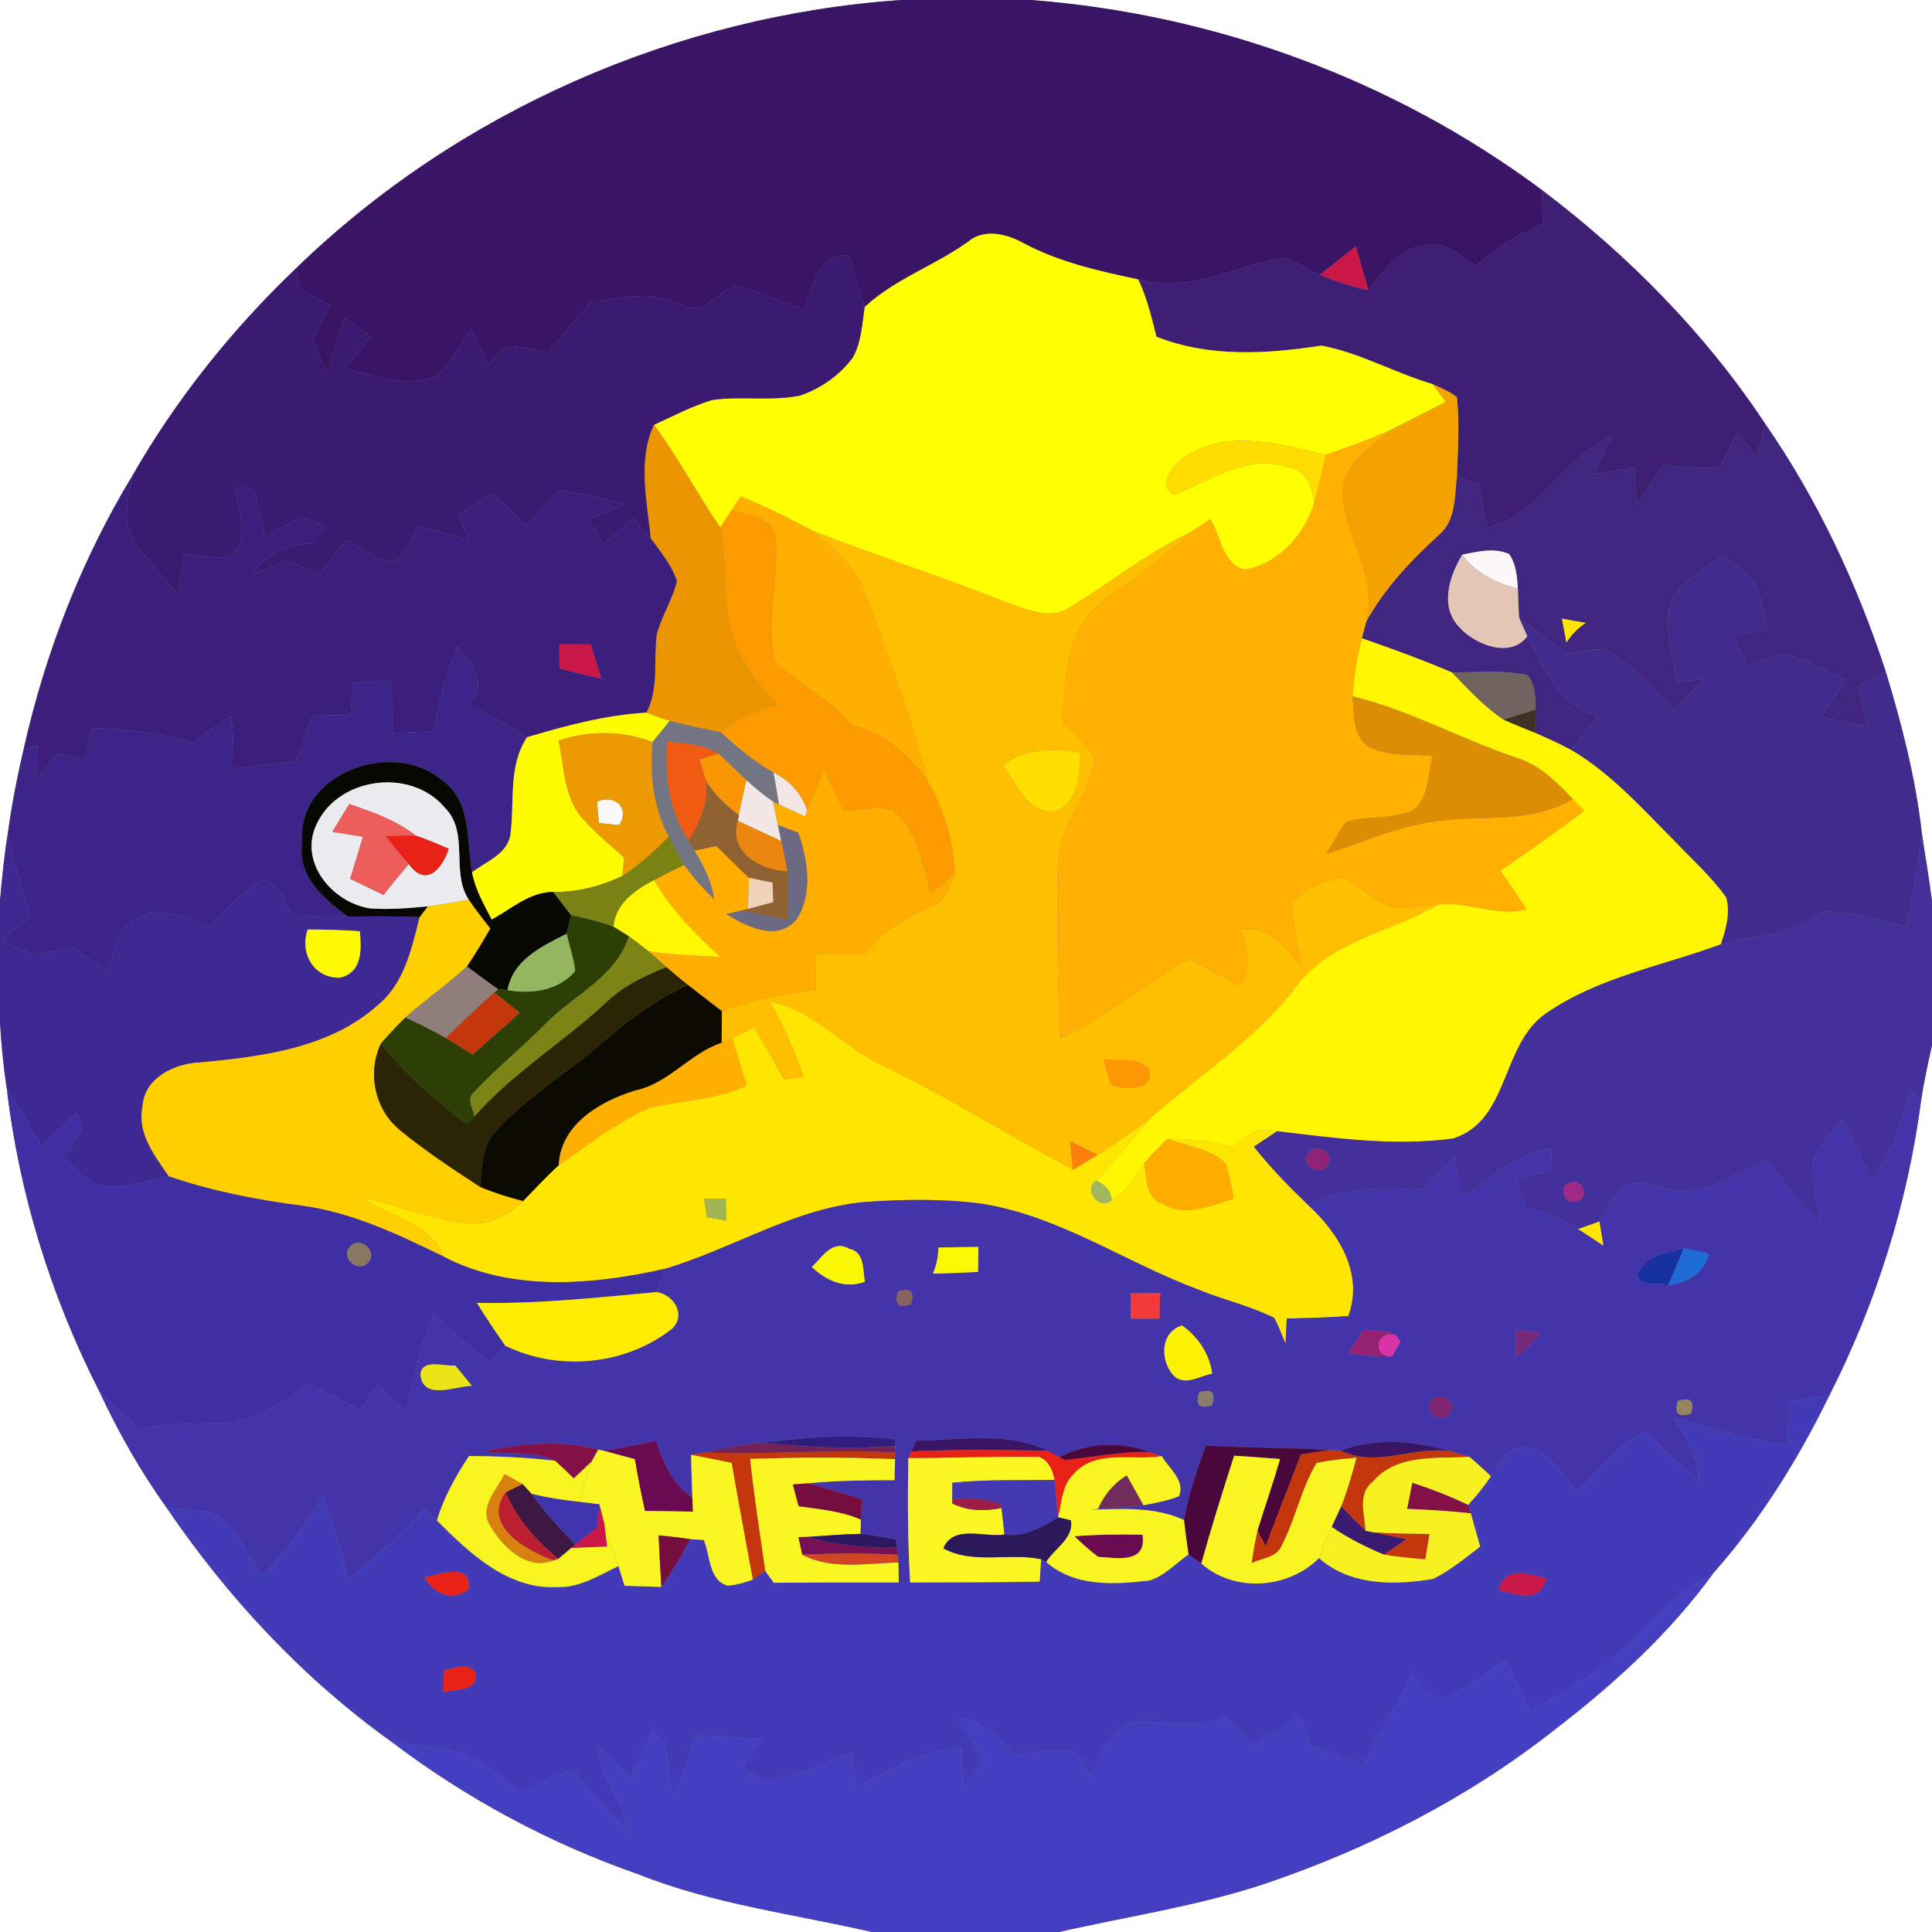 <?xml version="1.0" encoding="UTF-8" ?>
<!DOCTYPE svg PUBLIC "-//W3C//DTD SVG 1.1//EN" "http://www.w3.org/Graphics/SVG/1.1/DTD/svg11.dtd">
<svg width="250pt" height="250pt" viewBox="0 0 250 250" version="1.1" xmlns="http://www.w3.org/2000/svg">
<rect x="0" y="0" width="250" height="250" fill="#808080" stroke="none"/>
<g id="#ffffffff">
<path fill="#ffffff" opacity="1.00" d=" M 0.00 0.00 L 116.60 0.00 C 87.56 2.00 59.28 14.38 38.36 34.67 C 30.11 42.54 22.89 51.53 17.21 61.42 C 10.56 72.37 5.85 84.46 3.06 96.95 C 2.23 100.49 1.54 104.05 1.04 107.65 C 0.56 110.60 0.25 113.59 0.00 116.57 L 0.00 0.00 Z" />
<path fill="#ffffff" opacity="1.00" d=" M 133.39 0.00 L 250.00 0.00 L 250.00 116.63 C 249.63 113.64 249.10 110.68 248.67 107.71 C 247.87 100.61 246.07 93.67 244.00 86.85 C 240.28 75.54 235.21 64.65 228.42 54.85 C 220.68 43.15 210.71 33.05 199.54 24.60 C 180.41 10.34 157.17 1.81 133.39 0.00 Z" />
<path fill="#ffffff" opacity="1.00" d=" M 0.00 132.41 C 0.19 135.21 0.43 138.00 0.87 140.78 C 2.45 154.40 6.59 167.72 12.80 179.94 C 15.27 185.25 18.16 190.36 21.58 195.13 C 29.46 206.73 39.22 217.19 50.64 225.37 C 60.32 232.71 71.13 238.54 82.61 242.53 C 92.31 246.40 102.72 247.68 112.83 250.00 L 0.00 250.00 L 0.00 132.41 Z" />
<path fill="#ffffff" opacity="1.00" d=" M 248.60 142.34 C 248.95 139.96 249.48 137.61 250.00 135.26 L 250.00 250.00 L 137.04 250.00 C 145.90 247.97 154.93 246.66 163.57 243.79 C 176.99 239.27 189.81 232.74 200.97 223.98 C 208.70 218.05 216.01 211.44 221.75 203.51 C 227.84 196.62 232.74 188.74 236.76 180.48 C 242.81 168.55 246.86 155.60 248.60 142.34 Z" />
</g>
<g id="#3a1565ff">
<path fill="#3a1565" opacity="1.00" d=" M 116.60 0.00 L 133.39 0.00 C 157.17 1.81 180.41 10.34 199.54 24.60 C 199.57 26.09 199.61 27.59 199.63 29.08 C 196.42 30.28 193.46 32.07 190.97 34.44 C 189.04 33.16 187.08 31.14 184.54 31.77 C 181.03 31.94 179.03 35.11 177.06 37.57 C 176.52 35.67 175.98 33.78 175.44 31.89 C 173.89 33.11 172.35 34.34 170.80 35.55 C 169.18 34.81 167.65 33.82 165.91 33.37 C 159.76 34.45 153.67 38.04 147.29 36.16 C 142.25 35.08 137.14 33.96 132.55 31.52 C 130.30 30.27 127.35 29.48 125.19 31.34 C 120.90 34.40 115.78 36.11 111.89 39.73 C 111.15 37.53 110.50 35.31 109.88 33.08 C 105.89 32.60 105.09 37.19 104.11 40.02 C 101.07 39.11 98.18 37.68 95.08 36.97 C 93.41 37.75 92.13 39.18 90.44 39.92 C 87.96 39.78 85.74 38.26 83.24 38.29 C 80.92 38.34 78.63 38.79 76.35 39.17 C 74.52 41.29 72.73 43.44 70.98 45.62 C 69.19 45.29 67.41 44.76 65.58 44.81 C 64.69 45.56 63.93 46.43 63.14 47.27 C 62.41 45.68 61.67 44.09 60.94 42.50 C 59.58 44.63 58.38 46.93 56.51 48.68 C 52.65 50.19 48.51 48.71 44.73 47.65 C 45.81 46.27 46.89 44.90 47.97 43.53 C 46.81 42.74 45.65 41.96 44.50 41.17 C 43.79 43.51 43.11 45.87 42.35 48.20 C 41.66 46.82 40.98 45.42 40.51 43.94 C 41.12 42.41 41.95 40.98 42.78 39.56 C 41.41 38.80 40.04 38.04 38.68 37.28 C 38.57 36.41 38.46 35.54 38.36 34.67 C 59.28 14.38 87.56 2.00 116.60 0.00 Z" />
<path fill="#3a1565" opacity="1.00" d=" M 118.56 186.41 C 124.19 186.37 130.30 185.13 135.54 187.72 C 129.67 187.63 123.78 187.53 117.91 187.82 C 118.07 187.47 118.40 186.76 118.56 186.41 Z" />
<path fill="#3a1565" opacity="1.00" d=" M 173.43 187.68 C 178.14 185.96 183.23 186.46 187.96 187.84 C 183.09 186.97 178.08 190.05 173.43 187.68 Z" />
</g>
<g id="#3e1f73ff">
<path fill="#3e1f73" opacity="1.00" d=" M 199.54 24.60 C 210.71 33.05 220.68 43.15 228.42 54.85 C 228.06 56.30 227.70 57.74 227.33 59.19 C 226.48 58.12 225.63 57.04 224.79 55.97 C 224.04 57.50 223.41 59.11 222.39 60.49 C 219.97 60.70 217.56 60.34 215.16 60.16 C 214.02 61.84 212.91 63.53 211.79 65.22 C 211.67 63.65 211.55 62.07 211.44 60.50 C 209.66 60.78 207.88 61.09 206.11 61.39 C 206.96 59.73 207.78 58.07 208.58 56.39 C 202.23 59.11 199.44 66.68 192.41 68.26 C 192.04 66.37 191.68 64.48 191.32 62.58 C 190.63 62.36 189.23 61.91 188.53 61.68 C 188.64 58.26 188.88 54.82 188.53 51.40 C 187.59 50.66 186.47 50.19 185.39 49.71 C 180.51 48.27 175.99 45.66 170.99 44.72 C 163.90 45.82 156.46 46.27 149.64 43.57 C 149.01 41.06 148.41 38.51 147.29 36.16 C 153.67 38.04 159.76 34.45 165.91 33.37 C 167.65 33.82 169.18 34.81 170.80 35.55 C 172.81 36.43 174.93 37.03 177.06 37.57 C 179.03 35.11 181.03 31.94 184.54 31.77 C 187.08 31.14 189.04 33.16 190.97 34.44 C 193.46 32.07 196.42 30.28 199.63 29.08 C 199.61 27.59 199.57 26.09 199.54 24.60 Z" />
</g>
<g id="#ffff00ff">
<path fill="#ffff00" opacity="1.00" d=" M 125.19 31.34 C 127.35 29.48 130.30 30.27 132.55 31.52 C 137.14 33.96 142.25 35.08 147.29 36.16 C 148.41 38.51 149.01 41.06 149.64 43.57 C 156.46 46.27 163.90 45.82 170.99 44.72 C 175.99 45.66 180.51 48.27 185.39 49.71 C 185.95 50.48 186.52 51.24 187.09 52.01 C 184.66 53.25 182.23 54.49 179.81 55.72 C 177.12 56.91 174.34 57.88 171.58 58.87 C 165.66 57.46 158.74 55.45 153.24 59.15 C 151.80 60.13 149.70 62.77 151.89 64.03 C 156.58 62.22 161.28 58.73 166.57 60.41 C 168.93 60.66 169.76 62.94 170.09 64.97 C 168.89 69.08 165.48 72.98 161.13 73.70 C 158.23 73.26 157.99 69.32 156.59 67.20 C 155.73 67.76 154.87 68.33 154.01 68.90 C 148.49 71.53 143.72 75.37 138.53 78.54 C 135.90 80.39 132.78 78.78 130.12 77.90 C 121.88 74.65 113.44 71.92 105.19 68.71 C 102.16 67.05 99.04 65.55 95.85 64.24 C 95.56 64.68 94.98 65.57 94.69 66.01 C 94.32 66.57 93.57 67.70 93.20 68.27 C 90.23 63.91 87.75 59.23 84.63 54.97 C 87.10 53.82 89.53 52.57 92.13 51.76 C 95.90 51.21 99.76 51.94 103.51 51.19 C 106.20 50.28 108.66 48.55 110.36 46.25 C 111.47 44.27 111.54 41.93 111.89 39.73 C 115.78 36.11 120.90 34.40 125.19 31.34 Z" />
</g>
<g id="#c91748ff">
<path fill="#c91748" opacity="1.00" d=" M 170.80 35.55 C 172.35 34.34 173.89 33.11 175.44 31.89 C 175.98 33.78 176.52 35.67 177.06 37.57 C 174.93 37.03 172.81 36.43 170.80 35.55 Z" />
<path fill="#c91748" opacity="1.00" d=" M 72.37 83.36 C 73.73 83.37 75.10 83.38 76.47 83.38 C 76.91 84.87 77.36 86.36 77.82 87.84 C 76.01 87.39 74.20 86.95 72.39 86.52 C 72.38 85.46 72.37 84.41 72.37 83.36 Z" />
<path fill="#c91748" opacity="1.00" d=" M 77.57 194.67 C 77.72 195.27 78.04 196.48 78.20 197.09 C 78.29 197.85 78.48 199.37 78.57 200.13 C 77.01 200.19 75.45 200.25 73.89 200.31 L 74.45 199.85 C 75.36 199.12 76.29 198.40 77.22 197.69 C 77.30 196.94 77.48 195.42 77.57 194.67 Z" />
<path fill="#c91748" opacity="1.00" d=" M 193.89 205.74 C 194.71 202.55 197.79 203.65 200.11 204.24 C 199.33 207.54 196.29 206.41 193.89 205.74 Z" />
</g>
<g id="#3b1b71ff">
<path fill="#3b1b71" opacity="1.00" d=" M 104.11 40.02 C 105.09 37.19 105.89 32.60 109.88 33.08 C 110.50 35.31 111.15 37.53 111.89 39.73 C 111.54 41.93 111.47 44.27 110.36 46.25 C 108.66 48.55 106.20 50.28 103.51 51.19 C 99.76 51.94 95.90 51.21 92.13 51.76 C 89.53 52.57 87.10 53.82 84.63 54.97 C 82.49 59.55 83.74 64.86 84.22 69.68 C 83.48 68.79 82.72 67.92 81.95 67.05 C 80.66 68.19 79.37 69.34 78.08 70.48 C 77.42 69.40 76.77 68.32 76.13 67.24 C 77.72 66.56 79.32 65.88 80.91 65.20 C 78.13 64.53 75.32 63.94 72.51 63.45 C 71.04 64.98 69.58 66.51 68.11 68.03 C 66.68 66.65 65.25 65.27 63.82 63.89 C 62.30 64.79 60.78 65.69 59.26 66.59 C 59.77 67.69 60.28 68.78 60.78 69.88 C 58.63 69.29 56.47 68.71 54.31 68.14 C 53.36 69.67 52.46 71.24 51.34 72.67 C 48.88 72.80 46.91 70.92 44.82 69.89 C 43.66 71.35 42.51 72.81 41.36 74.27 C 39.91 73.69 38.45 73.11 37.00 72.54 C 35.49 73.18 33.98 73.81 32.46 74.42 C 34.28 71.63 37.30 70.40 40.54 70.30 C 41.05 69.55 41.56 68.80 42.07 68.05 C 41.05 67.65 40.02 67.26 38.99 66.87 C 37.44 67.73 35.89 68.60 34.34 69.46 C 33.82 67.34 33.30 65.23 32.77 63.11 C 32.17 63.11 30.96 63.11 30.36 63.11 C 30.77 65.99 32.76 70.28 29.37 72.10 C 27.53 72.29 25.69 71.90 23.87 71.66 C 23.61 73.42 23.34 75.18 23.07 76.94 C 20.78 74.24 18.10 71.75 16.61 68.49 C 16.00 66.15 16.76 63.72 17.21 61.42 C 22.89 51.53 30.11 42.54 38.36 34.67 C 38.46 35.54 38.57 36.41 38.68 37.28 C 40.04 38.04 41.41 38.80 42.78 39.56 C 41.95 40.98 41.12 42.41 40.51 43.94 C 40.98 45.42 41.66 46.82 42.35 48.20 C 43.11 45.87 43.79 43.51 44.50 41.17 C 45.65 41.96 46.81 42.74 47.97 43.53 C 46.89 44.90 45.81 46.27 44.73 47.65 C 48.51 48.71 52.65 50.19 56.51 48.68 C 58.38 46.93 59.58 44.63 60.94 42.50 C 61.67 44.09 62.41 45.68 63.14 47.27 C 63.93 46.43 64.69 45.56 65.58 44.81 C 67.41 44.76 69.19 45.29 70.98 45.62 C 72.73 43.44 74.52 41.29 76.35 39.17 C 78.63 38.79 80.92 38.34 83.24 38.29 C 85.74 38.26 87.96 39.78 90.44 39.92 C 92.13 39.18 93.41 37.75 95.08 36.97 C 98.18 37.68 101.07 39.11 104.11 40.02 Z" />
<path fill="#3b1b71" opacity="1.00" d=" M 172.32 197.58 C 172.63 196.91 173.24 195.57 173.55 194.90 C 174.59 195.97 175.63 197.04 176.70 198.08 L 177.65 198.27 C 179.11 198.56 180.57 198.86 182.03 199.17 C 181.05 199.84 180.06 200.50 179.07 201.17 C 176.72 200.18 174.42 199.04 172.32 197.58 Z" />
</g>
<g id="#f3a200ff">
<path fill="#f3a200" opacity="1.00" d=" M 185.39 49.71 C 186.47 50.19 187.59 50.66 188.53 51.40 C 188.88 54.82 188.64 58.26 188.53 61.68 C 188.25 64.27 188.41 67.36 186.23 69.21 C 182.60 72.52 179.19 76.13 176.79 80.46 C 178.29 74.82 174.36 69.90 173.76 64.49 C 173.27 60.47 177.15 58.00 179.81 55.72 C 182.23 54.49 184.66 53.25 187.09 52.01 C 186.52 51.24 185.95 50.48 185.39 49.71 Z" />
</g>
<g id="#eb9601ff">
<path fill="#eb9601" opacity="1.00" d=" M 84.22 69.68 C 83.74 64.86 82.49 59.55 84.63 54.97 C 87.75 59.23 90.23 63.91 93.20 68.27 C 94.06 72.35 93.55 76.57 94.31 80.66 C 95.12 84.78 97.85 88.12 100.52 91.23 C 97.85 91.81 95.38 93.02 93.28 94.77 C 91.07 94.30 88.85 93.86 86.65 93.30 C 85.63 92.96 84.63 92.59 83.63 92.22 C 85.30 89.07 84.54 85.46 84.98 82.08 C 85.60 79.69 87.03 77.60 87.59 75.19 C 86.91 73.12 85.48 71.43 84.22 69.68 Z" />
</g>
<g id="#402581ff">
<path fill="#402581" opacity="1.00" d=" M 228.42 54.85 C 235.21 64.65 240.28 75.54 244.00 86.85 C 242.81 87.48 241.64 88.13 240.47 88.77 C 240.88 90.53 241.28 92.29 241.65 94.06 C 239.66 93.57 237.61 93.30 235.64 92.73 C 236.72 91.14 237.83 89.56 238.92 87.97 C 236.26 86.78 233.67 85.24 230.77 84.73 C 229.11 84.87 227.59 85.61 226.05 86.16 C 225.49 84.87 224.93 83.59 224.38 82.31 C 225.84 82.05 227.30 81.79 228.76 81.53 C 228.31 79.50 228.04 77.39 227.12 75.51 C 226.01 74.01 224.39 72.99 222.97 71.83 C 220.67 73.55 217.92 74.95 216.38 77.47 C 215.13 80.98 216.46 84.73 216.96 88.27 C 218.12 88.12 219.29 87.97 220.45 87.82 C 219.21 89.16 217.98 90.52 216.73 91.85 C 214.13 89.25 211.68 86.41 208.49 84.50 C 206.74 83.50 204.67 84.41 202.82 84.57 C 200.66 83.11 198.57 81.53 196.56 79.88 C 196.50 78.65 196.45 77.41 196.41 76.18 C 196.32 74.63 196.20 73.00 195.27 71.68 C 193.32 70.84 191.18 71.38 189.21 71.77 C 187.55 74.55 186.24 78.53 188.86 81.18 C 190.88 83.45 195.51 85.26 197.64 82.31 C 199.71 86.50 201.79 91.38 206.81 92.59 C 205.64 94.07 204.47 95.56 203.32 97.05 C 201.79 96.24 200.22 95.51 198.64 94.83 C 198.66 94.08 198.70 92.58 198.72 91.83 C 198.62 90.31 198.75 88.58 197.64 87.37 C 194.43 86.65 191.13 87.03 187.88 87.01 C 184.05 85.38 180.15 83.95 176.22 82.59 C 176.36 82.06 176.65 80.99 176.79 80.46 C 179.19 76.13 182.60 72.52 186.23 69.21 C 188.41 67.36 188.25 64.27 188.53 61.68 C 189.23 61.91 190.63 62.36 191.32 62.58 C 191.68 64.48 192.04 66.37 192.41 68.26 C 199.44 66.68 202.23 59.11 208.58 56.39 C 207.78 58.07 206.96 59.73 206.11 61.39 C 207.88 61.09 209.66 60.78 211.44 60.50 C 211.55 62.07 211.67 63.65 211.79 65.22 C 212.91 63.53 214.02 61.84 215.16 60.16 C 217.56 60.34 219.97 60.70 222.39 60.49 C 223.41 59.11 224.04 57.50 224.79 55.97 C 225.63 57.04 226.48 58.12 227.33 59.19 C 227.70 57.74 228.06 56.30 228.42 54.85 M 202.11 80.05 C 202.26 80.83 202.55 82.38 202.70 83.15 C 203.34 82.12 204.19 81.28 205.19 80.60 C 204.42 80.46 202.88 80.19 202.11 80.05 Z" />
</g>
<g id="#ffb000ff">
<path fill="#ffb000" opacity="1.00" d=" M 171.58 58.87 C 174.34 57.88 177.12 56.91 179.81 55.72 C 177.15 58.00 173.27 60.47 173.76 64.49 C 174.36 69.90 178.29 74.82 176.79 80.46 C 176.65 80.99 176.36 82.06 176.22 82.59 C 175.61 85.06 175.18 87.58 175.02 90.11 C 175.26 92.40 174.97 95.43 177.31 96.73 C 179.82 97.88 182.69 97.60 185.39 97.80 C 184.73 100.18 184.98 103.25 182.82 104.88 C 180.12 106.04 177.05 105.55 174.24 106.32 C 173.21 107.61 172.47 109.10 171.65 110.53 C 176.69 108.79 181.67 106.60 187.04 106.12 C 192.58 105.54 198.54 106.45 203.51 103.38 C 204.01 103.89 204.50 104.41 205.00 104.93 C 201.44 107.59 197.82 110.15 194.16 112.67 C 195.31 114.32 196.43 115.98 197.54 117.66 C 193.69 118.69 189.97 116.60 186.12 117.05 C 184.01 117.18 181.89 117.53 179.78 117.29 C 177.63 116.35 175.96 114.63 173.91 113.52 C 171.46 113.71 169.18 114.97 167.32 116.52 C 167.14 119.46 167.88 122.34 168.55 125.17 C 166.49 122.70 164.20 119.63 160.56 120.22 C 161.35 122.63 161.91 125.25 160.50 127.56 C 158.29 126.42 156.11 125.24 153.91 124.06 C 148.21 127.25 143.22 131.59 137.26 134.33 C 136.81 128.23 136.87 122.11 136.82 116.00 C 136.85 112.95 136.76 109.77 138.09 106.95 C 139.27 104.00 141.35 101.32 141.67 98.09 C 140.64 96.25 138.98 94.88 137.49 93.44 C 137.86 87.97 137.87 81.36 142.75 77.76 C 146.60 74.93 150.60 72.28 154.01 68.90 C 154.87 68.33 155.73 67.76 156.59 67.20 C 157.99 69.32 158.23 73.26 161.13 73.70 C 165.48 72.98 168.89 69.08 170.09 64.97 C 170.64 62.95 171.09 60.90 171.58 58.87 Z" />
</g>
<g id="#ffdd00ff">
<path fill="#ffdd00" opacity="1.00" d=" M 153.24 59.15 C 158.74 55.45 165.66 57.46 171.58 58.87 C 171.09 60.90 170.64 62.95 170.09 64.97 C 169.76 62.94 168.93 60.66 166.57 60.41 C 161.28 58.73 156.58 62.22 151.89 64.03 C 149.70 62.77 151.80 60.13 153.24 59.15 Z" />
</g>
<g id="#3c1f7dff">
<path fill="#3c1f7d" opacity="1.00" d=" M 3.06 96.95 C 5.85 84.46 10.56 72.37 17.21 61.42 C 16.76 63.72 16.00 66.15 16.61 68.49 C 18.10 71.75 20.78 74.24 23.07 76.94 C 23.34 75.18 23.61 73.42 23.87 71.66 C 25.69 71.90 27.53 72.29 29.37 72.10 C 32.76 70.28 30.77 65.99 30.36 63.11 C 30.96 63.11 32.17 63.11 32.77 63.11 C 33.30 65.23 33.82 67.34 34.34 69.46 C 35.89 68.60 37.44 67.73 38.99 66.87 C 40.02 67.26 41.05 67.65 42.07 68.05 C 41.56 68.80 41.05 69.55 40.54 70.30 C 37.30 70.40 34.28 71.63 32.46 74.42 C 33.98 73.81 35.49 73.18 37.00 72.54 C 38.45 73.11 39.91 73.69 41.36 74.27 C 42.51 72.81 43.66 71.35 44.82 69.89 C 46.91 70.92 48.88 72.80 51.34 72.67 C 52.46 71.24 53.36 69.67 54.31 68.14 C 56.47 68.71 58.63 69.29 60.78 69.88 C 60.28 68.78 59.77 67.69 59.26 66.59 C 60.78 65.69 62.30 64.79 63.82 63.89 C 65.25 65.27 66.68 66.65 68.11 68.03 C 69.58 66.51 71.04 64.98 72.51 63.45 C 75.32 63.94 78.13 64.53 80.91 65.20 C 79.32 65.88 77.72 66.56 76.13 67.24 C 76.77 68.32 77.42 69.40 78.08 70.48 C 79.37 69.34 80.66 68.19 81.95 67.05 C 82.72 67.92 83.48 68.79 84.22 69.68 C 85.48 71.43 86.91 73.12 87.59 75.19 C 87.03 77.60 85.60 79.69 84.98 82.08 C 84.54 85.46 85.30 89.07 83.63 92.22 C 78.35 92.52 73.23 93.90 68.20 95.40 C 65.77 93.89 63.29 92.49 60.77 91.14 C 63.26 88.60 61.07 85.72 59.25 83.61 C 57.77 87.16 56.71 90.86 56.07 94.64 C 54.29 94.71 52.52 94.78 50.74 94.84 C 50.73 92.58 50.72 90.31 50.70 88.05 C 49.04 88.15 47.37 88.25 45.71 88.36 C 45.59 89.76 45.47 91.17 45.35 92.58 C 43.73 92.55 42.11 92.52 40.48 92.50 C 39.73 94.50 38.98 96.52 38.24 98.53 C 35.41 98.85 32.57 99.15 29.74 99.47 C 30.19 97.23 30.35 94.88 29.81 92.64 C 28.17 93.78 26.57 94.97 24.92 96.10 C 20.68 94.89 16.30 94.23 11.88 94.26 C 11.57 95.64 11.25 97.03 10.94 98.42 C 9.76 98.09 8.58 97.77 7.40 97.46 C 6.46 98.69 5.52 99.93 4.57 101.17 C 4.67 99.59 4.77 98.01 4.87 96.43 C 4.41 96.56 3.51 96.82 3.06 96.95 M 72.37 83.36 C 72.37 84.41 72.38 85.46 72.39 86.52 C 74.20 86.95 76.01 87.39 77.82 87.84 C 77.36 86.36 76.91 84.87 76.47 83.38 C 75.10 83.38 73.73 83.37 72.37 83.36 Z" />
</g>
<g id="#ffaf00ff">
<path fill="#ffaf00" opacity="1.00" d=" M 95.85 64.24 C 99.04 65.55 102.16 67.05 105.19 68.71 C 107.95 70.98 110.78 73.49 112.04 76.95 C 114.98 84.89 117.96 92.82 120.03 101.05 C 117.54 97.76 114.47 94.70 110.25 93.93 C 107.52 90.48 103.46 88.58 100.32 85.63 C 98.94 80.27 100.93 74.78 100.31 69.37 C 99.87 66.76 96.67 66.75 94.69 66.01 C 94.98 65.57 95.56 64.68 95.85 64.24 Z" />
<path fill="#ffaf00" opacity="1.00" d=" M 93.38 134.92 C 93.71 134.77 94.39 134.45 94.73 134.30 C 95.37 136.36 96.00 138.42 96.63 140.48 C 92.71 142.32 88.35 142.36 84.21 143.33 C 79.83 145.08 76.16 148.19 72.28 150.80 C 72.54 145.47 77.63 142.50 82.20 141.10 C 86.52 140.20 89.24 136.31 93.38 134.92 Z" />
</g>
<g id="#fd9a00ff">
<path fill="#fd9a00" opacity="1.00" d=" M 94.69 66.01 C 96.67 66.75 99.87 66.76 100.31 69.37 C 100.93 74.78 98.94 80.27 100.32 85.63 C 103.46 88.58 107.52 90.48 110.25 93.93 C 114.47 94.70 117.54 97.76 120.03 101.05 C 122.11 104.72 123.43 108.80 123.52 113.05 C 122.49 113.91 121.47 114.79 120.46 115.66 C 119.34 111.90 118.82 107.34 115.47 104.82 C 113.42 104.24 111.25 104.85 109.16 104.95 C 108.33 103.17 107.50 101.38 106.66 99.59 C 105.89 101.35 105.11 103.11 104.44 104.91 C 103.73 102.70 102.18 100.99 100.10 99.98 C 97.60 98.57 95.38 96.72 93.28 94.77 C 95.38 93.02 97.85 91.81 100.52 91.23 C 97.85 88.12 95.12 84.78 94.31 80.66 C 93.55 76.57 94.06 72.35 93.20 68.27 C 93.57 67.70 94.32 66.57 94.69 66.01 Z" />
</g>
<g id="#ffbf00ff">
<path fill="#ffbf00" opacity="1.00" d=" M 105.19 68.71 C 113.44 71.92 121.88 74.65 130.12 77.90 C 132.78 78.78 135.90 80.39 138.53 78.54 C 143.72 75.37 148.49 71.53 154.01 68.90 C 150.60 72.28 146.60 74.93 142.75 77.76 C 137.87 81.36 137.86 87.97 137.49 93.44 C 138.98 94.88 140.64 96.25 141.67 98.09 C 141.35 101.32 139.27 104.00 138.09 106.95 C 136.76 109.77 136.85 112.95 136.82 116.00 C 136.87 122.11 136.81 128.23 137.26 134.33 C 143.22 131.59 148.21 127.25 153.91 124.06 C 156.11 125.24 158.29 126.42 160.50 127.56 C 161.91 125.25 161.35 122.63 160.56 120.22 C 164.20 119.63 166.49 122.70 168.55 125.17 C 167.88 122.34 167.14 119.46 167.32 116.52 C 169.18 114.97 171.46 113.71 173.91 113.52 C 175.96 114.63 177.63 116.35 179.78 117.29 C 181.89 117.53 184.01 117.18 186.12 117.05 C 180.01 120.64 172.14 121.67 167.70 127.70 C 162.49 134.51 155.17 139.12 148.82 144.73 C 146.66 146.42 144.38 147.96 142.05 149.42 C 140.86 148.84 139.67 148.26 138.48 147.69 C 138.60 148.91 138.72 150.13 138.85 151.35 C 130.45 146.88 122.39 141.78 113.79 137.68 C 108.90 135.26 105.22 130.69 99.65 129.62 C 101.44 132.72 102.81 136.02 104.05 139.36 C 103.40 139.45 102.11 139.61 101.46 139.70 C 100.20 137.45 98.93 135.20 97.61 132.98 C 96.65 133.42 95.69 133.86 94.73 134.30 C 94.39 134.45 93.71 134.77 93.38 134.92 C 93.39 133.56 93.40 132.20 93.41 130.84 C 97.31 129.36 101.42 128.51 105.57 128.12 C 105.57 126.56 105.57 125.00 105.58 123.44 C 107.79 123.39 110.00 123.37 112.21 123.28 C 114.19 120.35 117.30 118.72 120.44 117.32 C 122.33 116.69 122.91 114.72 123.52 113.05 C 123.43 108.80 122.11 104.72 120.03 101.05 C 117.96 92.82 114.98 84.89 112.04 76.95 C 110.78 73.49 107.95 70.98 105.19 68.71 M 129.85 99.01 C 131.49 101.43 133.13 105.63 136.74 104.91 C 139.63 103.59 139.69 100.10 139.80 97.38 C 136.36 96.87 132.72 96.71 129.85 99.01 M 142.85 137.07 C 143.09 138.20 143.40 139.30 143.80 140.37 C 145.47 141.13 149.63 141.02 148.65 138.34 C 147.23 136.66 144.76 137.42 142.85 137.07 Z" />
</g>
<g id="#faf8f9ff">
<path fill="#faf8f9" opacity="1.00" d=" M 189.21 71.77 C 191.18 71.38 193.32 70.84 195.27 71.68 C 196.20 73.00 196.32 74.63 196.41 76.18 C 193.60 75.46 190.95 74.18 189.21 71.77 Z" />
<path fill="#faf8f9" opacity="1.00" d=" M 77.24 103.75 C 79.43 102.67 81.65 104.56 80.10 106.77 C 79.45 106.70 78.14 106.58 77.49 106.51 C 77.43 105.82 77.30 104.44 77.24 103.75 Z" />
</g>
<g id="#e4c6b6ff">
<path fill="#e4c6b6" opacity="1.00" d=" M 188.86 81.18 C 186.24 78.53 187.55 74.55 189.21 71.77 C 190.95 74.18 193.60 75.46 196.41 76.18 C 196.45 77.41 196.50 78.65 196.56 79.88 C 196.83 80.49 197.37 81.70 197.64 82.31 C 195.51 85.26 190.88 83.45 188.86 81.18 Z" />
</g>
<g id="#412b8dff">
<path fill="#412b8d" opacity="1.00" d=" M 216.38 77.47 C 217.92 74.95 220.67 73.55 222.97 71.83 C 224.39 72.99 226.01 74.01 227.12 75.51 C 228.04 77.39 228.31 79.50 228.76 81.53 C 227.30 81.79 225.84 82.05 224.38 82.31 C 224.93 83.59 225.49 84.87 226.05 86.16 C 227.59 85.61 229.11 84.87 230.77 84.73 C 233.67 85.24 236.26 86.78 238.92 87.97 C 237.83 89.56 236.72 91.14 235.64 92.73 C 237.61 93.30 239.66 93.57 241.65 94.06 C 241.28 92.29 240.88 90.53 240.47 88.77 C 241.64 88.13 242.81 87.48 244.00 86.85 C 246.07 93.67 247.87 100.61 248.67 107.71 C 248.22 111.82 247.44 115.89 246.67 119.96 C 243.20 119.14 239.75 117.92 236.15 117.97 C 233.90 118.89 231.92 120.53 229.45 120.87 C 227.17 121.24 224.87 121.49 222.67 122.20 C 223.30 120.26 223.95 118.18 223.36 116.14 C 221.53 113.52 219.11 111.39 216.92 109.07 C 212.65 104.80 208.59 100.15 203.32 97.05 C 204.47 95.56 205.64 94.07 206.81 92.59 C 201.79 91.38 199.71 86.50 197.64 82.31 C 197.37 81.70 196.83 80.49 196.56 79.88 C 198.57 81.53 200.66 83.11 202.82 84.57 C 204.67 84.41 206.74 83.50 208.49 84.50 C 211.68 86.41 214.13 89.25 216.73 91.85 C 217.98 90.52 219.21 89.16 220.45 87.82 C 219.29 87.97 218.12 88.12 216.96 88.27 C 216.46 84.73 215.13 80.98 216.38 77.47 Z" />
</g>
<g id="#ffe600ff">
<path fill="#ffe600" opacity="1.00" d=" M 202.11 80.05 C 202.88 80.19 204.42 80.46 205.19 80.60 C 204.19 81.28 203.34 82.12 202.70 83.15 C 202.55 82.38 202.26 80.83 202.11 80.05 Z" />
<path fill="#ffe600" opacity="1.00" d=" M 99.65 129.62 C 105.22 130.69 108.90 135.26 113.79 137.68 C 122.39 141.78 130.45 146.88 138.85 151.35 C 139.92 150.72 140.99 150.07 142.05 149.42 C 144.38 147.96 146.66 146.42 148.82 144.73 C 146.50 147.42 144.25 150.18 141.85 152.80 C 140.03 153.95 142.41 156.78 143.87 155.27 C 145.78 154.19 146.89 152.29 148.06 150.52 C 148.38 152.42 148.24 154.94 150.42 155.76 C 153.35 157.58 156.70 155.95 159.63 155.10 C 159.35 153.54 159.09 151.96 158.54 150.47 C 156.50 148.64 153.60 148.30 151.10 147.39 C 153.97 147.28 156.81 147.78 159.59 148.43 C 161.12 146.89 163.01 145.75 165.26 146.38 C 164.51 146.88 163.01 147.88 162.26 148.38 C 164.38 151.07 166.78 153.53 169.25 155.90 C 173.19 159.52 176.53 164.79 174.47 170.30 C 171.81 170.49 169.15 170.57 166.50 170.62 C 166.46 171.44 166.38 173.09 166.35 173.91 C 165.88 172.77 165.47 171.60 164.87 170.53 C 161.74 168.96 158.28 168.21 155.06 166.87 C 145.61 163.36 137.07 157.32 126.95 155.75 C 122.00 155.10 116.96 155.19 111.98 155.53 C 102.76 156.35 94.82 161.58 86.10 164.17 C 76.74 166.28 66.15 167.21 57.37 162.59 C 55.70 158.17 50.36 157.51 46.88 155.03 C 51.32 155.84 55.53 157.61 60.00 158.28 C 62.88 158.70 65.68 157.41 67.69 155.41 C 69.20 153.85 70.67 152.26 72.28 150.80 C 76.16 148.19 79.83 145.08 84.21 143.33 C 88.35 142.36 92.71 142.32 96.63 140.48 C 96.00 138.42 95.37 136.36 94.73 134.30 C 95.69 133.86 96.65 133.42 97.61 132.98 C 98.93 135.20 100.20 137.45 101.46 139.70 C 102.11 139.61 103.40 139.45 104.05 139.36 C 102.81 136.02 101.44 132.72 99.65 129.62 M 91.11 155.15 C 91.20 155.73 91.39 156.91 91.49 157.50 C 92.10 157.61 93.33 157.83 93.95 157.94 C 93.94 157.24 93.93 155.83 93.92 155.13 C 93.22 155.13 91.81 155.14 91.11 155.15 Z" />
<path fill="#ffe600" opacity="1.00" d=" M 204.17 159.03 C 205.10 158.71 206.04 158.38 206.98 158.05 C 207.16 159.11 207.33 160.16 207.50 161.22 C 206.39 160.49 205.29 159.74 204.17 159.03 Z" />
</g>
<g id="#fff600ff">
<path fill="#fff600" opacity="1.00" d=" M 176.22 82.59 C 180.15 83.95 184.05 85.38 187.88 87.01 C 189.99 89.17 192.03 91.44 194.57 93.12 C 195.91 93.73 197.28 94.26 198.64 94.83 C 200.22 95.51 201.79 96.24 203.32 97.05 C 208.59 100.15 212.65 104.80 216.92 109.07 C 219.11 111.39 221.53 113.52 223.36 116.14 C 223.95 118.18 223.30 120.26 222.67 122.20 C 215.09 125.01 206.83 126.44 200.08 131.12 C 194.20 135.12 195.38 145.05 188.01 147.33 C 180.44 148.35 172.79 147.28 165.26 146.38 C 163.01 145.75 161.12 146.89 159.59 148.43 C 156.81 147.78 153.97 147.28 151.10 147.39 C 150.04 148.38 149.02 149.43 148.06 150.52 C 146.89 152.29 145.78 154.19 143.87 155.27 C 143.68 154.05 143.01 153.23 141.85 152.80 C 144.25 150.18 146.50 147.42 148.82 144.73 C 155.17 139.12 162.49 134.51 167.70 127.70 C 172.14 121.67 180.01 120.64 186.12 117.05 C 189.97 116.60 193.69 118.69 197.54 117.66 C 196.43 115.98 195.31 114.32 194.16 112.67 C 197.82 110.15 201.44 107.59 205.00 104.93 C 204.50 104.41 204.01 103.89 203.51 103.38 C 201.47 101.26 199.32 99.07 196.46 98.13 C 189.20 95.74 182.49 91.91 175.02 90.11 C 175.18 87.58 175.61 85.06 176.22 82.59 Z" />
</g>
<g id="#3d2488ff">
<path fill="#3d2488" opacity="1.00" d=" M 59.25 83.61 C 61.07 85.72 63.26 88.60 60.77 91.14 C 63.29 92.49 65.77 93.89 68.20 95.40 C 65.72 99.17 66.61 103.71 66.06 107.93 C 65.72 110.52 62.88 111.48 61.07 112.89 C 60.34 108.79 61.07 103.59 57.14 100.92 C 50.79 95.56 38.30 100.06 39.10 109.04 C 38.42 113.39 41.93 116.31 45.03 118.62 C 42.68 118.63 40.34 118.56 37.99 118.46 C 36.71 116.89 36.01 113.34 33.34 114.18 C 30.98 115.76 29.13 117.97 27.13 119.95 C 24.16 118.86 20.72 116.97 17.65 118.90 C 14.86 120.02 14.74 123.37 14.05 125.87 C 12.45 124.74 10.85 123.62 9.22 122.55 C 6.22 123.48 2.85 124.03 0.52 121.40 C 1.69 120.45 2.86 119.51 4.03 118.58 C 2.73 115.02 1.68 111.38 1.04 107.65 C 1.54 104.05 2.23 100.49 3.06 96.95 C 3.51 96.82 4.41 96.56 4.87 96.43 C 4.77 98.01 4.67 99.59 4.57 101.17 C 5.52 99.93 6.46 98.69 7.40 97.46 C 8.58 97.77 9.76 98.09 10.94 98.42 C 11.25 97.03 11.57 95.64 11.88 94.26 C 16.30 94.23 20.68 94.89 24.92 96.10 C 26.57 94.97 28.17 93.78 29.81 92.64 C 30.35 94.88 30.19 97.23 29.74 99.47 C 32.57 99.15 35.41 98.85 38.24 98.53 C 38.98 96.52 39.73 94.50 40.48 92.50 C 42.11 92.52 43.73 92.55 45.35 92.58 C 45.47 91.17 45.59 89.76 45.71 88.36 C 47.37 88.25 49.04 88.15 50.70 88.05 C 50.72 90.31 50.73 92.58 50.74 94.84 C 52.52 94.78 54.29 94.71 56.07 94.64 C 56.71 90.86 57.77 87.16 59.25 83.61 Z" />
</g>
<g id="#716460ff">
<path fill="#716460" opacity="1.00" d=" M 187.88 87.01 C 191.13 87.03 194.43 86.65 197.64 87.37 C 198.75 88.58 198.62 90.31 198.72 91.83 C 197.33 92.25 195.95 92.68 194.57 93.12 C 192.03 91.44 189.99 89.17 187.88 87.01 Z" />
</g>
<g id="#db8e04ff">
<path fill="#db8e04" opacity="1.00" d=" M 177.31 96.73 C 174.97 95.43 175.26 92.40 175.02 90.11 C 182.49 91.91 189.20 95.74 196.46 98.13 C 199.32 99.07 201.47 101.26 203.51 103.38 C 198.54 106.45 192.58 105.54 187.04 106.12 C 181.67 106.60 176.69 108.79 171.65 110.53 C 172.47 109.10 173.21 107.61 174.24 106.32 C 177.05 105.55 180.12 106.04 182.82 104.88 C 184.98 103.25 184.73 100.18 185.39 97.80 C 182.69 97.60 179.82 97.88 177.31 96.73 Z" />
</g>
<g id="#fffb00ff">
<path fill="#fffb00" opacity="1.00" d=" M 68.20 95.40 C 73.23 93.90 78.35 92.52 83.63 92.22 C 84.63 92.59 85.63 92.96 86.65 93.30 C 86.10 93.98 85.00 95.34 84.45 96.02 C 80.51 94.53 76.27 94.49 72.28 95.84 C 73.06 99.37 72.94 103.53 75.70 106.25 C 77.27 107.95 79.04 109.43 80.77 110.95 C 80.71 111.55 80.60 112.74 80.54 113.34 C 77.74 114.68 74.70 115.46 71.59 115.42 C 68.53 115.43 66.17 117.63 63.62 119.00 C 62.61 117.04 61.47 115.09 61.07 112.89 C 62.88 111.48 65.72 110.52 66.06 107.93 C 66.61 103.71 65.72 99.17 68.20 95.40 Z" />
</g>
<g id="#3e3227ff">
<path fill="#3e3227" opacity="1.00" d=" M 194.57 93.12 C 195.95 92.68 197.33 92.25 198.72 91.83 C 198.70 92.58 198.66 94.08 198.64 94.83 C 197.28 94.26 195.91 93.73 194.57 93.12 Z" />
</g>
<g id="#ec9902ff">
<path fill="#ec9902" opacity="1.00" d=" M 72.28 95.84 C 76.27 94.49 80.51 94.53 84.45 96.02 C 84.09 100.20 84.52 104.49 86.54 108.24 C 84.72 110.13 82.77 111.93 80.54 113.34 C 80.60 112.74 80.71 111.55 80.77 110.95 C 79.04 109.43 77.27 107.95 75.70 106.25 C 72.94 103.53 73.06 99.37 72.28 95.84 M 77.24 103.75 C 77.30 104.44 77.43 105.82 77.49 106.51 C 78.14 106.58 79.45 106.70 80.10 106.77 C 81.65 104.56 79.43 102.67 77.24 103.75 Z" />
</g>
<g id="#737583ff">
<path fill="#737583" opacity="1.00" d=" M 86.65 93.30 C 88.85 93.86 91.07 94.30 93.28 94.77 C 95.38 96.72 97.60 98.57 100.10 99.98 C 100.35 101.36 100.59 102.73 100.81 104.11 L 100.05 103.75 C 98.82 102.91 97.67 101.95 96.58 100.95 C 95.36 99.81 94.19 98.63 92.96 97.51 C 90.94 96.36 88.58 96.12 86.31 95.98 C 86.05 100.40 86.52 104.99 89.10 108.74 C 89.29 109.07 89.68 109.74 89.88 110.07 C 91.08 112.02 92.13 114.12 92.43 116.41 C 91.02 115.01 89.67 113.55 88.52 111.92 C 87.81 110.72 87.15 109.49 86.54 108.24 C 84.52 104.49 84.09 100.20 84.45 96.02 C 85.00 95.34 86.10 93.98 86.65 93.30 Z" />
</g>
<g id="#f15b11ff">
<path fill="#f15b11" opacity="1.00" d=" M 86.31 95.98 C 88.58 96.12 90.94 96.36 92.96 97.51 C 92.35 97.71 91.13 98.11 90.52 98.31 C 90.82 99.25 91.11 100.19 91.41 101.13 C 91.66 103.90 90.57 106.46 89.10 108.74 C 86.52 104.99 86.05 100.40 86.31 95.98 Z" />
</g>
<g id="#ffdf00ff">
<path fill="#ffdf00" opacity="1.00" d=" M 129.85 99.01 C 132.72 96.71 136.36 96.87 139.80 97.38 C 139.69 100.10 139.63 103.59 136.74 104.91 C 133.13 105.63 131.49 101.43 129.85 99.01 Z" />
</g>
<g id="#070802ff">
<path fill="#070802" opacity="1.00" d=" M 39.10 109.04 C 38.30 100.06 50.79 95.56 57.14 100.92 C 61.07 103.59 60.34 108.79 61.07 112.89 C 61.47 115.09 62.61 117.04 63.62 119.00 C 66.17 117.63 68.53 115.43 71.59 115.42 C 72.36 116.43 73.13 117.43 73.92 118.43 C 73.77 119.03 73.46 120.23 73.31 120.83 C 70.10 122.48 66.42 124.15 65.67 128.11 C 65.37 128.08 64.77 128.03 64.47 128.01 C 63.08 127.06 61.75 126.05 60.41 125.05 C 61.50 123.47 62.47 121.81 63.44 120.15 C 62.49 118.92 61.51 117.70 60.65 116.41 C 58.27 112.75 60.80 107.69 57.51 104.46 C 53.04 99.19 43.32 100.61 40.77 107.12 C 38.86 111.97 43.29 116.90 47.95 117.55 C 50.43 117.72 52.91 117.51 55.38 117.28 C 55.11 117.63 54.57 118.34 54.30 118.69 C 51.21 118.55 48.12 118.57 45.03 118.62 C 41.93 116.31 38.42 113.39 39.10 109.04 Z" />
</g>
<g id="#f89603ff">
<path fill="#f89603" opacity="1.00" d=" M 90.52 98.31 C 91.13 98.11 92.35 97.71 92.96 97.51 C 94.19 98.63 95.36 99.81 96.58 100.95 C 96.26 102.46 95.93 103.97 95.60 105.48 C 93.98 104.27 92.48 102.86 91.41 101.13 C 91.11 100.19 90.82 99.25 90.52 98.31 Z" />
</g>
<g id="#f2e7e5ff">
<path fill="#f2e7e5" opacity="1.00" d=" M 100.10 99.98 C 102.18 100.99 103.73 102.70 104.44 104.91 L 104.19 105.67 C 103.06 105.15 101.94 104.63 100.81 104.11 C 100.59 102.73 100.35 101.36 100.10 99.98 Z" />
<path fill="#f2e7e5" opacity="1.00" d=" M 96.58 100.95 C 97.67 101.95 98.82 102.91 100.05 103.75 C 100.24 104.76 100.44 105.76 100.66 106.77 C 100.77 107.29 100.99 108.32 101.11 108.84 C 99.22 107.98 97.35 107.09 95.47 106.21 L 95.60 105.48 C 95.93 103.97 96.26 102.46 96.58 100.95 Z" />
</g>
<g id="#ffae00ff">
<path fill="#ffae00" opacity="1.00" d=" M 104.44 104.91 C 105.11 103.11 105.89 101.35 106.66 99.59 C 107.50 101.38 108.33 103.17 109.16 104.95 C 111.25 104.85 113.42 104.24 115.47 104.82 C 118.82 107.34 119.34 111.90 120.46 115.66 C 121.47 114.79 122.49 113.91 123.52 113.05 C 122.91 114.72 122.33 116.69 120.44 117.32 C 117.30 118.72 114.19 120.35 112.21 123.28 C 110.00 123.37 107.79 123.39 105.58 123.44 C 105.57 125.00 105.57 126.56 105.57 128.12 C 101.42 128.51 97.31 129.36 93.41 130.84 C 91.94 129.71 90.46 128.58 89.00 127.44 C 88.06 126.70 87.14 125.94 86.25 125.15 C 85.48 124.47 84.73 123.77 83.95 123.11 C 87.02 123.55 90.12 123.67 93.22 123.82 C 89.94 120.89 86.85 117.71 84.64 113.88 C 85.91 113.19 87.22 112.55 88.52 111.92 C 89.67 113.55 91.02 115.01 92.43 116.41 C 92.13 114.12 91.08 112.02 89.88 110.07 C 90.82 109.87 91.76 109.67 92.70 109.47 C 94.10 110.84 95.48 112.23 96.91 113.58 C 96.88 114.59 96.82 116.60 96.79 117.61 L 95.80 117.85 C 95.35 117.96 94.45 118.18 94.00 118.29 C 96.61 119.89 100.46 121.87 103.01 119.05 C 105.24 115.79 104.53 111.27 103.30 107.75 C 102.64 107.50 101.32 107.02 100.66 106.77 C 100.44 105.76 100.24 104.76 100.05 103.75 L 100.81 104.11 C 101.94 104.63 103.06 105.15 104.19 105.67 L 104.44 104.91 Z" />
</g>
<g id="#906131ff">
<path fill="#906131" opacity="1.00" d=" M 89.10 108.74 C 90.57 106.46 91.66 103.90 91.41 101.13 C 92.48 102.86 93.98 104.27 95.60 105.48 L 95.47 106.21 C 94.23 110.24 98.43 112.68 101.91 112.74 C 102.01 114.84 102.02 116.94 101.95 119.04 C 99.90 118.63 97.87 118.18 95.80 117.85 L 96.79 117.61 C 97.61 117.39 99.23 116.96 100.05 116.74 C 100.03 116.11 99.99 114.85 99.97 114.22 C 99.21 114.06 97.67 113.74 96.91 113.58 C 95.48 112.23 94.10 110.84 92.70 109.47 C 91.76 109.67 90.82 109.87 89.88 110.07 C 89.68 109.74 89.29 109.07 89.10 108.74 Z" />
</g>
<g id="#ececf0ff">
<path fill="#ececf0" opacity="1.00" d=" M 40.77 107.12 C 43.32 100.61 53.04 99.19 57.51 104.46 C 60.80 107.69 58.27 112.75 60.65 116.41 C 58.90 116.74 57.15 117.05 55.38 117.28 C 52.91 117.51 50.43 117.72 47.95 117.55 C 43.29 116.90 38.86 111.97 40.77 107.12 M 45.20 104.04 C 44.47 105.23 43.73 106.43 43.01 107.64 C 44.33 107.85 45.65 108.06 46.97 108.27 C 46.43 110.09 45.85 111.90 45.31 113.73 C 46.74 114.41 48.18 115.11 49.62 115.80 C 50.69 114.45 51.79 113.12 52.90 111.80 C 55.08 114.88 57.22 112.48 58.06 109.82 C 56.65 109.23 55.26 108.60 53.81 108.14 C 51.29 106.14 48.20 105.08 45.20 104.04 Z" />
</g>
<g id="#ec5d5cff">
<path fill="#ec5d5c" opacity="1.00" d=" M 45.20 104.04 C 48.20 105.08 51.29 106.14 53.81 108.14 C 52.50 108.13 51.19 108.15 49.89 108.19 C 50.87 109.41 51.85 110.64 52.90 111.80 C 51.79 113.12 50.69 114.45 49.62 115.80 C 48.18 115.11 46.74 114.41 45.31 113.73 C 45.85 111.90 46.43 110.09 46.97 108.27 C 45.65 108.06 44.33 107.85 43.01 107.64 C 43.73 106.43 44.47 105.23 45.20 104.04 Z" />
</g>
<g id="#eb860fff">
<path fill="#eb860f" opacity="1.00" d=" M 101.91 112.74 C 98.43 112.68 94.23 110.24 95.47 106.21 C 97.35 107.09 99.22 107.98 101.11 108.84 C 101.40 110.13 101.67 111.43 101.91 112.74 Z" />
</g>
<g id="#6c6a83ff">
<path fill="#6c6a83" opacity="1.00" d=" M 100.66 106.77 C 101.32 107.02 102.64 107.50 103.30 107.75 C 104.53 111.27 105.24 115.79 103.01 119.05 C 100.46 121.87 96.61 119.89 94.00 118.29 C 94.45 118.18 95.35 117.96 95.80 117.85 C 97.87 118.18 99.90 118.63 101.95 119.04 C 102.02 116.94 102.01 114.84 101.91 112.74 C 101.67 111.43 101.40 110.13 101.11 108.84 C 100.99 108.32 100.77 107.29 100.66 106.77 Z" />
</g>
<g id="#3e2992ff">
<path fill="#3e2992" opacity="1.00" d=" M 0.00 116.57 C 0.25 113.59 0.56 110.60 1.04 107.65 C 1.68 111.38 2.73 115.02 4.03 118.58 C 2.86 119.51 1.69 120.45 0.52 121.40 C 2.85 124.03 6.22 123.48 9.22 122.55 C 10.85 123.62 12.45 124.74 14.05 125.87 C 14.74 123.37 14.86 120.02 17.65 118.90 C 20.72 116.97 24.16 118.86 27.13 119.95 C 29.13 117.97 30.98 115.76 33.34 114.18 C 36.01 113.34 36.71 116.89 37.99 118.46 C 40.34 118.56 42.68 118.63 45.03 118.62 C 48.12 118.57 51.21 118.55 54.30 118.69 C 53.28 122.73 52.34 127.18 48.98 129.99 C 42.71 135.65 33.99 136.71 25.93 137.48 C 22.60 137.60 18.65 139.46 18.44 143.22 C 17.73 146.67 20.04 149.56 21.85 152.22 C 19.17 152.84 16.45 153.69 13.66 153.56 C 11.33 153.43 9.91 151.30 8.37 149.82 C 9.17 148.51 9.95 147.20 10.75 145.89 C 10.54 145.41 10.12 144.47 9.92 143.99 C 8.40 145.43 6.90 146.88 5.39 148.33 C 3.92 145.79 2.35 143.31 0.87 140.78 C 0.43 138.00 0.19 135.21 0.00 132.41 L 0.00 116.57 M 39.82 120.28 C 38.75 123.31 40.60 126.65 44.02 126.50 C 46.92 125.80 46.78 122.86 46.56 120.51 C 44.32 120.33 42.07 120.28 39.82 120.28 Z" />
</g>
<g id="#e92217ff">
<path fill="#e92217" opacity="1.00" d=" M 49.89 108.19 C 51.19 108.15 52.50 108.13 53.81 108.14 C 55.26 108.60 56.65 109.23 58.06 109.82 C 57.22 112.48 55.08 114.88 52.90 111.80 C 51.85 110.64 50.87 109.41 49.89 108.19 Z" />
<path fill="#e92217" opacity="1.00" d=" M 117.91 187.82 C 123.78 187.53 129.67 187.63 135.54 187.72 C 135.93 187.93 136.72 188.35 137.11 188.56 C 137.28 188.65 137.62 188.82 137.80 188.91 C 141.46 188.55 145.10 187.78 148.80 187.89 C 149.18 188.03 149.96 188.29 150.34 188.42 C 146.55 189.06 141.67 187.47 138.85 190.83 C 137.40 192.27 137.41 194.47 136.91 196.34 C 136.73 194.72 136.60 193.10 136.45 191.49 C 136.21 190.27 135.70 188.97 134.42 188.52 C 128.79 188.43 123.17 188.69 117.54 188.68 L 117.91 187.82 Z" />
<path fill="#e92217" opacity="1.00" d=" M 54.91 204.12 C 56.90 203.68 61.15 202.08 60.64 205.69 C 58.41 207.32 56.21 206.28 54.91 204.12 Z" />
<path fill="#e92217" opacity="1.00" d=" M 57.44 216.10 C 58.75 215.94 60.58 214.95 61.48 216.38 C 62.10 218.95 58.95 218.49 57.35 219.02 C 57.37 218.29 57.42 216.83 57.44 216.10 Z" />
</g>
<g id="#7b8214ff">
<path fill="#7b8214" opacity="1.00" d=" M 86.54 108.24 C 87.15 109.49 87.81 110.72 88.52 111.92 C 87.22 112.55 85.91 113.19 84.64 113.88 C 82.19 115.17 79.65 116.91 79.39 119.92 C 77.62 119.25 75.76 118.84 73.92 118.43 C 73.13 117.43 72.36 116.43 71.59 115.42 C 74.70 115.46 77.74 114.68 80.54 113.34 C 82.77 111.93 84.72 110.13 86.54 108.24 Z" />
</g>
<g id="#43309aff">
<path fill="#43309a" opacity="1.00" d=" M 248.67 107.71 C 249.10 110.68 249.63 113.64 250.00 116.63 L 250.00 135.26 C 249.48 137.61 248.95 139.96 248.60 142.34 C 248.24 142.00 247.52 141.32 247.16 140.98 C 246.14 145.11 244.85 149.24 242.20 152.65 C 240.94 150.06 239.73 147.46 238.52 144.84 C 237.12 146.62 235.37 148.26 234.58 150.43 C 234.44 153.08 235.14 155.68 235.56 158.28 C 233.01 155.77 230.66 153.05 228.67 150.08 C 226.00 151.29 223.40 152.66 220.67 153.75 C 217.55 155.31 214.35 152.72 211.14 153.17 C 208.96 153.91 208.09 156.26 206.98 158.05 C 206.04 158.38 205.10 158.71 204.17 159.03 C 202.02 157.75 199.66 156.91 197.32 156.09 C 196.97 154.84 196.62 153.58 196.28 152.33 C 197.75 152.08 199.23 151.83 200.70 151.59 C 200.72 150.85 200.77 149.38 200.79 148.65 C 196.15 149.09 192.94 152.67 189.15 154.94 C 188.81 153.19 188.47 151.44 188.14 149.69 C 186.90 151.21 185.54 152.62 184.14 154.00 C 179.10 153.50 173.92 153.77 169.25 155.90 C 166.78 153.53 164.38 151.07 162.26 148.38 C 163.01 147.88 164.51 146.88 165.26 146.38 C 172.79 147.28 180.44 148.35 188.01 147.33 C 195.38 145.05 194.20 135.12 200.08 131.12 C 206.83 126.44 215.09 125.01 222.67 122.20 C 224.87 121.49 227.17 121.24 229.45 120.87 C 231.92 120.53 233.90 118.89 236.15 117.97 C 239.75 117.92 243.20 119.14 246.67 119.96 C 247.44 115.89 248.22 111.82 248.67 107.71 M 169.34 149.23 C 168.17 150.71 170.74 152.33 171.71 150.81 C 172.87 149.34 170.31 147.71 169.34 149.23 M 203.22 153.04 C 201.48 153.41 202.43 156.03 204.01 155.40 C 205.74 155.02 204.79 152.40 203.22 153.04 Z" />
</g>
<g id="#fff700ff">
<path fill="#fff700" opacity="1.00" d=" M 79.39 119.92 C 79.65 116.91 82.19 115.17 84.64 113.88 C 86.85 117.71 89.94 120.89 93.22 123.82 C 90.12 123.67 87.02 123.55 83.95 123.11 C 83.10 122.45 82.25 121.79 81.38 121.16 C 80.88 120.85 79.89 120.23 79.39 119.92 Z" />
</g>
<g id="#efd2b7ff">
<path fill="#efd2b7" opacity="1.00" d=" M 96.91 113.58 C 97.67 113.74 99.21 114.06 99.97 114.22 C 99.99 114.85 100.03 116.11 100.05 116.74 C 99.23 116.96 97.61 117.39 96.79 117.61 C 96.82 116.60 96.88 114.59 96.91 113.58 Z" />
</g>
<g id="#ffcf00ff">
<path fill="#ffcf00" opacity="1.00" d=" M 60.65 116.41 C 61.51 117.70 62.49 118.92 63.44 120.15 C 62.47 121.81 61.50 123.47 60.41 125.05 C 57.89 127.40 55.04 129.37 52.46 131.65 C 51.36 132.74 50.30 133.86 49.29 135.03 C 47.49 138.84 48.49 143.53 51.72 146.22 C 55.01 148.91 58.56 151.26 62.11 153.58 C 63.92 154.34 65.79 154.92 67.69 155.41 C 65.68 157.41 62.88 158.70 60.00 158.28 C 55.53 157.61 51.32 155.84 46.88 155.03 C 50.36 157.51 55.70 158.17 57.37 162.59 C 51.52 159.73 45.54 156.88 39.02 156.01 C 33.19 155.26 27.42 154.13 21.85 152.22 C 20.04 149.56 17.73 146.67 18.44 143.22 C 18.65 139.46 22.60 137.60 25.93 137.48 C 33.99 136.71 42.71 135.65 48.98 129.99 C 52.34 127.18 53.28 122.73 54.30 118.69 C 54.57 118.34 55.11 117.63 55.38 117.28 C 57.15 117.05 58.90 116.74 60.65 116.41 Z" />
</g>
<g id="#2c3f04ff">
<path fill="#2c3f04" opacity="1.00" d=" M 73.92 118.43 C 75.76 118.84 77.62 119.25 79.39 119.92 C 79.89 120.23 80.88 120.85 81.38 121.16 C 79.69 126.51 74.19 128.75 70.56 132.52 C 67.59 135.56 64.23 138.19 61.36 141.32 C 60.29 142.16 61.24 143.43 61.39 144.48 C 61.16 144.73 60.69 145.24 60.46 145.50 C 56.36 142.43 52.49 139.05 49.29 135.03 C 50.30 133.86 51.36 132.74 52.46 131.65 C 54.24 132.47 56.00 133.34 57.69 134.32 C 58.86 135.01 60.02 135.74 61.17 136.46 C 63.20 134.66 65.22 132.85 67.25 131.07 C 66.16 130.18 65.06 129.30 63.95 128.43 L 64.47 128.01 C 64.77 128.03 65.37 128.08 65.67 128.11 C 68.80 128.68 72.24 128.19 74.43 125.67 C 74.26 124.02 73.69 122.44 73.31 120.83 C 73.46 120.23 73.77 119.03 73.92 118.43 Z" />
</g>
<g id="#fdfa01ff">
<path fill="#fdfa01" opacity="1.00" d=" M 39.82 120.28 C 42.07 120.28 44.32 120.33 46.56 120.51 C 46.78 122.86 46.92 125.80 44.02 126.50 C 40.60 126.65 38.75 123.31 39.82 120.28 Z" />
</g>
<g id="#94b65fff">
<path fill="#94b65f" opacity="1.00" d=" M 65.67 128.11 C 66.42 124.15 70.10 122.48 73.31 120.83 C 73.69 122.44 74.26 124.02 74.43 125.67 C 72.24 128.19 68.80 128.68 65.67 128.11 Z" />
</g>
<g id="#7e8316ff">
<path fill="#7e8316" opacity="1.00" d=" M 81.38 121.16 C 82.25 121.79 83.10 122.45 83.95 123.11 C 84.73 123.77 85.48 124.47 86.25 125.15 C 83.49 126.24 80.76 127.52 78.59 129.58 C 73.05 134.78 66.44 138.74 61.39 144.48 C 61.24 143.43 60.29 142.16 61.36 141.32 C 64.23 138.19 67.59 135.56 70.56 132.52 C 74.19 128.75 79.69 126.51 81.38 121.16 Z" />
</g>
<g id="#8f7e79ff">
<path fill="#8f7e79" opacity="1.00" d=" M 52.46 131.65 C 55.04 129.37 57.89 127.40 60.41 125.05 C 61.75 126.05 63.08 127.06 64.47 128.01 L 63.95 128.43 C 61.79 130.31 59.75 132.33 57.69 134.32 C 56.00 133.34 54.24 132.47 52.46 131.65 Z" />
</g>
<g id="#2c2505ff">
<path fill="#2c2505" opacity="1.00" d=" M 78.59 129.58 C 80.76 127.52 83.49 126.24 86.25 125.15 C 87.14 125.94 88.06 126.70 89.00 127.44 C 85.15 129.23 81.66 131.67 78.48 134.48 C 73.85 138.53 68.45 141.70 64.24 146.24 C 62.27 148.15 62.39 151.05 62.11 153.58 C 58.56 151.26 55.01 148.91 51.72 146.22 C 48.49 143.53 47.49 138.84 49.29 135.03 C 52.49 139.05 56.36 142.43 60.46 145.50 C 60.69 145.24 61.16 144.73 61.39 144.48 C 66.44 138.74 73.05 134.78 78.59 129.58 Z" />
</g>
<g id="#0b0b02ff">
<path fill="#0b0b02" opacity="1.00" d=" M 78.48 134.48 C 81.66 131.67 85.15 129.23 89.00 127.44 C 90.46 128.58 91.94 129.71 93.41 130.84 C 93.40 132.20 93.39 133.56 93.38 134.92 C 89.24 136.31 86.52 140.20 82.20 141.10 C 77.63 142.50 72.54 145.47 72.28 150.80 C 70.67 152.26 69.20 153.85 67.69 155.41 C 65.79 154.92 63.92 154.34 62.11 153.58 C 62.39 151.05 62.27 148.15 64.24 146.24 C 68.45 141.70 73.85 138.53 78.48 134.48 Z" />
</g>
<g id="#c4370dff">
<path fill="#c4370d" opacity="1.00" d=" M 57.69 134.32 C 59.75 132.33 61.79 130.31 63.95 128.43 C 65.06 129.30 66.16 130.18 67.25 131.07 C 65.22 132.85 63.20 134.66 61.17 136.46 C 60.02 135.74 58.86 135.01 57.69 134.32 Z" />
<path fill="#c4370d" opacity="1.00" d=" M 89.43 188.25 C 89.84 188.18 90.66 188.03 91.07 187.95 C 99.33 188.27 107.58 187.50 115.83 187.95 L 115.82 188.81 C 109.57 188.56 103.32 188.57 97.07 188.78 C 97.58 193.64 98.35 198.47 99.04 203.30 C 98.63 203.58 97.81 204.12 97.41 204.40 C 96.49 199.36 95.53 194.33 94.67 189.29 C 92.92 188.94 91.18 188.60 89.43 188.25 Z" />
<path fill="#c4370d" opacity="1.00" d=" M 168.34 188.19 C 169.55 187.98 170.76 187.80 171.98 187.63 C 172.34 187.65 173.07 187.67 173.43 187.68 C 178.08 190.05 183.09 186.97 187.96 187.84 C 188.51 188.01 189.60 188.35 190.15 188.52 C 185.88 188.77 180.78 188.08 177.66 191.71 C 175.62 193.26 176.59 195.95 176.70 198.08 C 175.63 197.04 174.59 195.97 173.55 194.90 C 174.36 192.86 174.95 190.74 175.53 188.63 C 173.80 188.78 172.07 188.95 170.37 189.31 C 168.36 192.61 167.67 196.50 165.89 199.92 C 165.29 201.57 163.31 201.60 161.95 202.27 C 162.17 200.85 162.40 199.45 162.72 198.05 C 162.99 198.55 163.52 199.54 163.78 200.03 C 165.28 196.08 166.80 192.13 168.34 188.19 Z" />
<path fill="#c4370d" opacity="1.00" d=" M 177.65 198.27 C 180.09 198.44 182.53 198.46 184.98 198.50 C 184.79 199.59 184.61 200.68 184.43 201.78 C 182.64 201.62 180.84 201.47 179.07 201.17 C 180.06 200.50 181.05 199.84 182.03 199.17 C 180.57 198.86 179.11 198.56 177.65 198.27 Z" />
</g>
<g id="#fe9701ff">
<path fill="#fe9701" opacity="1.00" d=" M 142.85 137.07 C 144.76 137.42 147.23 136.66 148.65 138.34 C 149.63 141.02 145.47 141.13 143.80 140.37 C 143.40 139.30 143.09 138.20 142.85 137.07 Z" />
</g>
<g id="#402fa3ff">
<path fill="#402fa3" opacity="1.00" d=" M 0.87 140.78 C 2.35 143.31 3.92 145.79 5.39 148.33 C 6.90 146.88 8.40 145.43 9.92 143.99 C 10.12 144.47 10.54 145.41 10.75 145.89 C 9.95 147.20 9.17 148.51 8.37 149.82 C 9.91 151.30 11.33 153.43 13.66 153.56 C 16.45 153.69 19.17 152.84 21.85 152.22 C 27.42 154.13 33.19 155.26 39.02 156.01 C 45.54 156.88 51.52 159.73 57.37 162.59 C 66.15 167.21 76.74 166.28 86.10 164.17 C 85.71 165.18 85.33 166.19 84.94 167.20 C 77.21 167.92 69.50 168.75 61.71 168.59 C 62.87 170.49 64.12 172.32 65.39 174.14 C 64.93 174.69 64.02 175.77 63.56 176.32 C 60.85 174.48 58.37 172.33 56.20 169.87 C 54.45 174.00 53.29 178.34 52.56 182.76 C 51.36 181.56 50.16 180.37 48.96 179.18 C 48.16 180.26 47.35 181.35 46.55 182.43 C 44.37 181.29 42.20 180.15 40.01 179.03 C 36.70 181.42 33.12 183.95 28.88 184.14 C 25.28 184.26 21.64 184.06 18.12 184.97 C 16.32 183.32 14.51 181.68 12.80 179.94 C 6.59 167.72 2.45 154.40 0.87 140.78 M 45.34 161.26 C 43.90 162.61 46.27 164.80 47.58 163.41 C 49.03 162.05 46.65 159.86 45.34 161.26 Z" />
</g>
<g id="#4334a9ff">
<path fill="#4334a9" opacity="1.00" d=" M 247.16 140.98 C 247.52 141.32 248.24 142.00 248.60 142.34 C 246.86 155.60 242.81 168.55 236.76 180.48 C 235.01 180.77 233.26 181.06 231.52 181.36 C 231.45 183.21 231.38 185.06 231.30 186.92 C 226.23 186.44 221.42 184.72 216.55 183.37 C 218.27 185.82 219.52 188.55 219.90 191.54 C 217.37 189.64 215.16 187.38 212.86 185.23 C 209.30 186.99 206.83 190.24 204.04 192.96 C 202.02 190.82 200.38 187.26 197.01 187.32 C 194.82 187.21 194.08 189.63 192.93 191.02 C 192.01 190.17 191.10 189.32 190.15 188.52 C 189.60 188.35 188.51 188.01 187.96 187.84 C 183.23 186.46 178.14 185.96 173.43 187.68 C 173.07 187.67 172.34 187.65 171.98 187.63 C 166.67 187.28 161.35 187.39 156.04 187.04 C 154.91 190.20 153.78 193.37 153.21 196.69 C 149.41 194.95 145.20 195.24 141.15 195.36 L 142.10 195.23 C 144.05 195.08 146.00 194.97 147.95 194.77 C 149.51 194.50 151.07 194.19 152.55 193.62 C 153.42 191.57 151.24 190.03 150.34 188.42 C 149.96 188.29 149.18 188.03 148.80 187.89 C 144.94 186.49 140.76 186.65 137.11 188.56 C 136.72 188.35 135.93 187.93 135.54 187.72 C 130.30 185.13 124.19 186.37 118.56 186.41 C 118.40 186.76 118.07 187.47 117.91 187.82 L 117.54 188.68 C 117.44 194.04 117.46 199.41 117.77 204.77 C 117.40 204.77 116.67 204.77 116.30 204.77 C 116.29 204.12 116.27 202.83 116.25 202.18 L 116.19 201.19 L 116.07 200.24 L 115.90 199.21 C 114.39 198.90 112.87 198.66 111.34 198.48 C 111.36 198.02 111.39 197.09 111.40 196.63 C 111.43 195.75 111.47 194.87 111.50 193.99 C 109.20 193.30 106.90 192.59 104.58 191.94 C 108.30 191.57 112.03 191.54 115.75 191.53 C 115.77 190.85 115.81 189.49 115.82 188.81 L 115.83 187.95 L 115.83 187.12 L 115.79 186.25 C 110.09 185.57 104.32 185.95 98.64 186.70 C 96.09 186.95 93.58 187.44 91.07 187.95 C 90.66 188.03 89.84 188.18 89.43 188.25 C 89.46 190.11 89.52 191.96 89.59 193.81 C 87.04 192.10 85.82 189.28 84.89 186.47 C 82.63 186.89 80.39 187.40 78.12 187.73 L 77.41 187.58 C 72.58 186.28 67.54 186.80 62.71 187.79 C 65.72 188.29 69.02 187.63 71.82 189.02 C 68.12 188.59 64.40 188.43 60.69 188.41 C 58.97 191.01 57.42 193.75 56.54 196.75 C 56.02 196.23 55.50 195.71 54.99 195.19 C 51.89 198.52 48.52 201.57 44.96 204.39 C 44.27 200.70 43.14 197.11 41.74 193.62 C 39.49 197.33 36.92 200.85 33.87 203.94 C 32.12 201.19 30.75 197.98 28.03 196.03 C 25.98 195.24 23.73 195.32 21.58 195.13 C 18.16 190.36 15.27 185.25 12.80 179.94 C 14.51 181.68 16.32 183.32 18.12 184.97 C 21.64 184.06 25.28 184.26 28.88 184.14 C 33.12 183.95 36.70 181.42 40.01 179.03 C 42.20 180.15 44.37 181.29 46.55 182.43 C 47.35 181.35 48.16 180.26 48.96 179.18 C 50.16 180.37 51.36 181.56 52.56 182.76 C 53.29 178.34 54.45 174.00 56.20 169.87 C 58.37 172.33 60.85 174.48 63.56 176.32 C 64.02 175.77 64.93 174.69 65.39 174.14 C 72.29 177.50 80.96 176.66 86.99 171.92 C 88.79 170.12 87.22 167.53 84.94 167.20 C 85.33 166.19 85.71 165.18 86.10 164.17 C 94.82 161.58 102.76 156.35 111.98 155.53 C 116.96 155.19 122.00 155.10 126.95 155.75 C 137.07 157.32 145.61 163.36 155.06 166.87 C 158.28 168.21 161.74 168.96 164.87 170.53 C 165.47 171.60 165.88 172.77 166.35 173.91 C 166.38 173.09 166.46 171.44 166.50 170.62 C 169.15 170.57 171.81 170.49 174.47 170.30 C 176.53 164.79 173.19 159.52 169.25 155.90 C 173.92 153.77 179.10 153.50 184.14 154.00 C 185.54 152.62 186.90 151.21 188.14 149.69 C 188.47 151.44 188.81 153.19 189.15 154.94 C 192.94 152.67 196.15 149.09 200.79 148.65 C 200.77 149.38 200.72 150.85 200.70 151.59 C 199.23 151.83 197.75 152.08 196.28 152.33 C 196.62 153.58 196.97 154.84 197.32 156.09 C 199.66 156.91 202.02 157.75 204.17 159.03 C 205.29 159.74 206.39 160.49 207.50 161.22 C 207.33 160.16 207.16 159.11 206.98 158.05 C 208.09 156.26 208.96 153.91 211.14 153.17 C 214.35 152.72 217.55 155.31 220.67 153.75 C 223.40 152.66 226.00 151.29 228.67 150.08 C 230.66 153.05 233.01 155.77 235.56 158.28 C 235.14 155.68 234.44 153.08 234.58 150.43 C 235.37 148.26 237.12 146.62 238.52 144.84 C 239.73 147.46 240.94 150.06 242.20 152.65 C 244.85 149.24 246.14 145.11 247.16 140.98 M 121.43 161.43 C 121.42 162.60 121.18 163.73 120.72 164.81 C 122.67 164.77 124.62 164.68 126.57 164.58 C 126.58 163.50 126.59 162.43 126.60 161.35 C 124.87 161.36 123.15 161.40 121.43 161.43 M 105.04 163.96 C 106.94 165.72 109.34 166.83 111.92 165.85 C 111.61 164.26 111.94 162.03 109.88 161.59 C 107.71 160.35 106.39 162.68 105.04 163.96 M 211.86 165.03 C 212.27 166.65 214.63 165.83 215.86 166.34 C 218.30 165.97 220.52 164.80 221.13 162.24 C 220.33 162.06 218.71 161.70 217.91 161.52 C 215.68 162.21 212.67 162.38 211.86 165.03 M 116.21 167.12 C 115.70 168.75 116.25 169.30 117.88 168.78 C 118.39 167.15 117.84 166.60 116.21 167.12 M 146.31 167.37 C 146.31 168.45 146.31 169.54 146.32 170.63 C 147.56 170.63 148.81 170.63 150.06 170.64 C 150.02 169.52 150.05 168.41 150.15 167.30 C 148.87 167.32 147.59 167.34 146.31 167.37 M 152.18 178.28 C 153.66 179.22 155.35 178.01 156.86 177.74 C 156.50 175.19 155.05 173.00 152.96 171.52 C 149.97 172.41 150.09 176.51 152.18 178.28 M 176.43 172.17 C 175.73 173.12 175.08 174.10 174.48 175.11 C 176.35 175.40 178.24 175.53 180.13 175.52 C 180.40 175.05 180.93 174.10 181.20 173.63 L 180.67 172.83 C 179.40 172.11 177.85 172.12 176.43 172.17 M 196.08 172.13 C 196.10 172.98 196.14 174.67 196.16 175.51 C 197.43 174.73 198.50 173.68 199.33 172.44 C 198.51 172.36 196.89 172.21 196.08 172.13 M 54.40 177.82 C 54.71 181.29 58.85 179.38 61.06 179.32 C 60.52 178.67 59.44 177.35 58.90 176.69 C 57.49 176.88 54.68 175.73 54.40 177.82 M 155.17 180.17 C 154.65 181.80 155.20 182.35 156.83 181.83 C 157.35 180.20 156.80 179.65 155.17 180.17 M 185.24 181.27 C 184.06 182.73 186.61 184.38 187.60 182.89 C 188.77 181.42 186.23 179.78 185.24 181.27 M 217.13 181.28 C 216.61 182.90 217.17 183.45 218.80 182.93 C 219.32 181.31 218.77 180.76 217.13 181.28 Z" />
</g>
<g id="#fb800dff">
<path fill="#fb800d" opacity="1.00" d=" M 138.48 147.69 C 139.67 148.26 140.86 148.84 142.05 149.42 C 140.99 150.07 139.92 150.72 138.85 151.35 C 138.72 150.13 138.60 148.91 138.48 147.69 Z" />
</g>
<g id="#ffac00ff">
<path fill="#ffac00" opacity="1.00" d=" M 151.10 147.39 C 153.60 148.30 156.50 148.64 158.54 150.47 C 159.09 151.96 159.35 153.54 159.63 155.10 C 156.70 155.95 153.35 157.58 150.42 155.76 C 148.24 154.94 148.38 152.42 148.06 150.52 C 149.02 149.43 150.04 148.38 151.10 147.39 Z" />
</g>
<g id="#8f2376ff">
<path fill="#8f2376" opacity="1.00" d=" M 169.34 149.23 C 170.31 147.71 172.87 149.34 171.71 150.81 C 170.74 152.33 168.17 150.71 169.34 149.23 Z" />
</g>
<g id="#a2b65fff">
<path fill="#a2b65f" opacity="1.00" d=" M 143.87 155.27 C 142.41 156.78 140.03 153.95 141.85 152.80 C 143.01 153.23 143.68 154.05 143.87 155.27 Z" />
</g>
<g id="#9e2a86ff">
<path fill="#9e2a86" opacity="1.00" d=" M 203.22 153.04 C 204.79 152.40 205.74 155.02 204.01 155.40 C 202.43 156.03 201.48 153.41 203.22 153.04 Z" />
</g>
<g id="#a1b652ff">
<path fill="#a1b652" opacity="1.00" d=" M 91.11 155.15 C 91.81 155.14 93.22 155.13 93.92 155.13 C 93.93 155.83 93.94 157.24 93.95 157.94 C 93.33 157.83 92.10 157.61 91.49 157.50 C 91.39 156.91 91.20 155.73 91.11 155.15 Z" />
</g>
<g id="#897764ff">
<path fill="#897764" opacity="1.00" d=" M 45.34 161.26 C 46.65 159.86 49.03 162.05 47.58 163.41 C 46.27 164.80 43.90 162.61 45.34 161.26 Z" />
</g>
<g id="#fbf804ff">
<path fill="#fbf804" opacity="1.00" d=" M 121.43 161.43 C 123.15 161.40 124.87 161.36 126.60 161.35 C 126.59 162.43 126.58 163.50 126.57 164.58 C 124.62 164.68 122.67 164.77 120.72 164.81 C 121.18 163.73 121.42 162.60 121.43 161.43 Z" />
</g>
<g id="#fbf702ff">
<path fill="#fbf702" opacity="1.00" d=" M 105.04 163.96 C 106.39 162.68 107.71 160.35 109.88 161.59 C 111.94 162.03 111.61 164.26 111.92 165.85 C 109.34 166.83 106.94 165.72 105.04 163.96 Z" />
</g>
<g id="#1732a0ff">
<path fill="#1732a0" opacity="1.00" d=" M 211.86 165.03 C 212.67 162.38 215.68 162.21 217.91 161.52 C 217.23 163.13 216.54 164.73 215.86 166.34 C 214.63 165.83 212.27 166.65 211.86 165.03 Z" />
</g>
<g id="#1e6cd5ff">
<path fill="#1e6cd5" opacity="1.00" d=" M 217.91 161.52 C 218.71 161.70 220.33 162.06 221.13 162.24 C 220.52 164.80 218.30 165.97 215.86 166.34 C 216.54 164.73 217.23 163.13 217.91 161.52 Z" />
</g>
<g id="#feed01ff">
<path fill="#feed01" opacity="1.00" d=" M 61.71 168.59 C 69.50 168.75 77.21 167.92 84.94 167.20 C 87.22 167.53 88.79 170.12 86.99 171.92 C 80.96 176.66 72.29 177.50 65.39 174.14 C 64.12 172.32 62.87 170.49 61.71 168.59 Z" />
</g>
<g id="#886360ff">
<path fill="#886360" opacity="1.00" d=" M 116.21 167.12 C 117.84 166.60 118.39 167.15 117.88 168.78 C 116.25 169.30 115.70 168.75 116.21 167.12 Z" />
</g>
<g id="#f23a38ff">
<path fill="#f23a38" opacity="1.00" d=" M 146.31 167.37 C 147.59 167.34 148.87 167.32 150.15 167.30 C 150.05 168.41 150.02 169.52 150.06 170.64 C 148.81 170.63 147.56 170.63 146.32 170.63 C 146.31 169.54 146.31 168.45 146.31 167.37 Z" />
</g>
<g id="#fdf201ff">
<path fill="#fdf201" opacity="1.00" d=" M 152.18 178.28 C 150.09 176.51 149.97 172.41 152.96 171.52 C 155.05 173.00 156.50 175.19 156.86 177.74 C 155.35 178.01 153.66 179.22 152.18 178.28 Z" />
</g>
<g id="#942172ff">
<path fill="#942172" opacity="1.00" d=" M 176.43 172.17 C 177.85 172.12 179.40 172.11 180.67 172.83 C 178.17 171.88 177.37 175.55 180.13 175.52 C 178.24 175.53 176.35 175.40 174.48 175.11 C 175.08 174.10 175.73 173.12 176.43 172.17 Z" />
</g>
<g id="#772a7aff">
<path fill="#772a7a" opacity="1.00" d=" M 196.08 172.13 C 196.89 172.21 198.51 172.36 199.33 172.44 C 198.50 173.68 197.43 174.73 196.16 175.51 C 196.14 174.67 196.10 172.98 196.08 172.13 Z" />
</g>
<g id="#db32a7ff">
<path fill="#db32a7" opacity="1.00" d=" M 180.13 175.52 C 177.37 175.55 178.17 171.88 180.67 172.83 L 181.20 173.63 C 180.93 174.10 180.40 175.05 180.13 175.52 Z" />
</g>
<g id="#ebe517ff">
<path fill="#ebe517" opacity="1.00" d=" M 54.40 177.82 C 54.68 175.73 57.49 176.88 58.90 176.69 C 59.44 177.35 60.52 178.67 61.06 179.32 C 58.85 179.38 54.71 181.29 54.40 177.82 Z" />
</g>
<g id="#8a7d6cff">
<path fill="#8a7d6c" opacity="1.00" d=" M 155.17 180.17 C 156.80 179.65 157.35 180.20 156.83 181.83 C 155.20 182.35 154.65 181.80 155.17 180.17 Z" />
</g>
<g id="#433ab7ff">
<path fill="#433ab7" opacity="1.00" d=" M 231.52 181.36 C 233.26 181.06 235.01 180.77 236.76 180.48 C 232.74 188.74 227.84 196.62 221.75 203.51 C 218.04 205.78 214.67 208.54 211.71 211.72 C 207.88 215.87 202.94 218.70 198.05 221.40 C 196.97 219.19 195.90 216.98 194.82 214.77 C 192.24 216.56 189.78 218.68 186.79 219.77 C 184.83 220.01 183.81 217.83 182.54 216.69 C 180.85 220.78 178.30 224.44 176.49 228.48 C 174.19 227.56 171.89 226.70 169.57 225.85 C 169.09 224.62 168.61 223.39 168.13 222.16 C 166.09 223.42 164.06 224.69 162.03 225.96 C 160.93 224.73 159.83 223.50 158.73 222.28 C 154.82 223.65 150.74 222.83 146.73 222.81 C 143.66 223.80 142.52 227.14 141.17 229.74 C 140.54 228.73 139.96 227.69 139.17 226.79 C 136.56 226.14 133.85 226.91 131.24 227.20 C 129.32 224.95 127.23 222.48 124.02 222.40 C 125.11 224.27 126.45 226.00 127.28 228.01 C 126.55 229.17 125.65 230.21 124.76 231.25 C 124.59 229.55 124.44 227.85 124.29 226.15 C 119.36 226.55 115.04 229.06 110.81 231.40 C 110.62 229.86 110.44 228.32 110.26 226.78 C 106.97 228.05 103.73 229.51 100.28 230.28 C 98.62 230.79 97.26 229.44 95.89 228.74 C 96.80 227.49 97.72 226.24 98.63 224.99 C 95.72 224.87 92.80 224.73 89.89 224.62 C 89.21 227.40 88.25 230.10 87.05 232.70 C 86.68 230.36 86.40 228.00 86.10 225.66 C 85.54 225.10 84.98 224.54 84.42 223.98 C 83.62 226.04 82.91 228.19 81.52 229.95 C 80.09 228.66 78.76 227.26 77.36 225.93 C 77.49 229.96 80.85 232.89 81.13 236.92 C 78.70 234.27 76.33 231.56 73.83 228.98 C 71.57 229.97 69.32 230.97 67.06 231.94 C 64.71 230.00 62.50 227.57 59.45 226.79 C 56.56 226.04 53.57 225.87 50.64 225.37 C 39.22 217.19 29.46 206.73 21.58 195.13 C 23.73 195.32 25.98 195.24 28.03 196.03 C 30.75 197.98 32.12 201.19 33.87 203.94 C 36.92 200.85 39.49 197.33 41.74 193.62 C 43.14 197.11 44.27 200.70 44.96 204.39 C 48.52 201.57 51.89 198.52 54.99 195.19 C 55.50 195.71 56.02 196.23 56.54 196.75 C 60.69 200.92 65.68 205.68 72.01 205.36 C 74.95 205.52 77.48 203.85 80.03 202.65 C 80.23 203.29 80.62 204.56 80.82 205.20 C 82.41 205.25 83.99 205.30 85.58 205.35 C 86.95 203.36 88.18 201.28 89.33 199.17 C 89.76 199.19 90.63 199.25 91.06 199.27 C 91.96 201.27 91.65 204.49 94.19 205.19 C 95.30 205.08 96.37 204.81 97.41 204.40 C 97.81 204.12 98.63 203.58 99.04 203.30 C 99.31 203.68 99.86 204.44 100.13 204.81 C 105.52 204.76 110.91 204.75 116.30 204.77 C 116.67 204.77 117.40 204.77 117.77 204.77 C 123.36 204.75 128.95 204.76 134.53 204.66 C 134.58 203.94 134.67 202.49 134.72 201.76 L 135.37 202.11 C 139.06 205.36 144.13 205.05 148.70 204.52 C 150.67 203.94 152.14 202.31 153.79 201.14 C 154.20 201.43 155.03 202.02 155.45 202.31 C 159.70 206.12 166.70 205.60 170.68 201.62 C 174.76 205.21 180.38 205.15 185.44 204.31 C 187.66 203.23 189.57 201.62 191.53 200.13 C 191.13 198.68 190.72 197.25 190.32 195.82 C 190.23 195.55 190.06 195.00 189.98 194.73 C 191.05 193.56 192.05 192.34 192.93 191.02 C 194.08 189.63 194.82 187.21 197.01 187.32 C 200.38 187.26 202.02 190.82 204.04 192.96 C 206.83 190.24 209.30 186.99 212.86 185.23 C 215.16 187.38 217.37 189.64 219.90 191.54 C 219.52 188.55 218.27 185.82 216.55 183.37 C 221.42 184.72 226.23 186.44 231.30 186.92 C 231.38 185.06 231.45 183.21 231.52 181.36 M 54.91 204.12 C 56.21 206.28 58.41 207.32 60.64 205.69 C 61.15 202.08 56.90 203.68 54.91 204.12 M 193.89 205.74 C 196.29 206.41 199.33 207.54 200.11 204.24 C 197.79 203.65 194.71 202.55 193.89 205.74 M 57.44 216.10 C 57.42 216.83 57.37 218.29 57.35 219.02 C 58.95 218.49 62.10 218.95 61.48 216.38 C 60.58 214.95 58.75 215.94 57.44 216.10 Z" />
</g>
<g id="#7d2570ff">
<path fill="#7d2570" opacity="1.00" d=" M 185.24 181.27 C 186.23 179.78 188.77 181.42 187.60 182.89 C 186.61 184.38 184.06 182.73 185.24 181.27 Z" />
</g>
<g id="#94855eff">
<path fill="#94855e" opacity="1.00" d=" M 217.13 181.28 C 218.77 180.76 219.32 181.31 218.80 182.93 C 217.17 183.45 216.61 182.90 217.13 181.28 Z" />
</g>
<g id="#841048ff">
<path fill="#841048" opacity="1.00" d=" M 62.71 187.79 C 67.54 186.80 72.58 186.28 77.41 187.58 C 77.19 187.97 76.76 188.75 76.55 189.14 C 75.79 189.87 75.01 190.59 74.23 191.30 C 73.44 190.52 72.64 189.76 71.82 189.02 C 69.02 187.63 65.72 188.29 62.71 187.79 Z" />
<path fill="#841048" opacity="1.00" d=" M 182.75 191.86 C 185.21 192.66 187.64 193.61 189.98 194.73 C 190.06 195.00 190.23 195.55 190.32 195.82 C 187.57 195.52 184.82 195.36 182.07 195.25 C 182.24 194.40 182.58 192.70 182.75 191.86 Z" />
</g>
<g id="#6a0a51ff">
<path fill="#6a0a51" opacity="1.00" d=" M 78.12 187.73 C 80.39 187.40 82.63 186.89 84.89 186.47 C 85.82 189.28 87.04 192.10 89.59 193.81 C 89.61 194.26 89.65 195.16 89.67 195.61 C 87.59 195.56 85.52 195.54 83.45 195.52 C 82.96 193.30 82.52 191.06 82.14 188.82 C 80.80 188.46 79.46 188.08 78.12 187.73 Z" />
<path fill="#6a0a51" opacity="1.00" d=" M 139.03 198.79 C 141.96 198.56 144.90 198.53 147.84 198.59 C 148.43 202.38 144.56 201.61 142.08 201.45 C 141.02 200.62 140.00 199.73 139.03 198.79 Z" />
</g>
<g id="#301c7dff">
<path fill="#301c7d" opacity="1.00" d=" M 98.64 186.70 C 104.32 185.95 110.09 185.57 115.79 186.25 L 115.83 187.12 C 110.09 187.52 104.35 187.29 98.64 186.70 Z" />
</g>
<g id="#722256ff">
<path fill="#722256" opacity="1.00" d=" M 91.07 187.95 C 93.58 187.44 96.09 186.95 98.64 186.70 C 104.35 187.29 110.09 187.52 115.83 187.12 L 115.83 187.95 C 107.58 187.50 99.33 188.27 91.07 187.95 Z" />
</g>
<g id="#4a073bff">
<path fill="#4a073b" opacity="1.00" d=" M 137.11 188.56 C 140.76 186.65 144.94 186.49 148.80 187.89 C 145.10 187.78 141.46 188.55 137.80 188.91 C 137.62 188.82 137.28 188.65 137.11 188.56 Z" />
<path fill="#4a073b" opacity="1.00" d=" M 156.04 187.04 C 161.35 187.39 166.67 187.28 171.98 187.63 C 170.76 187.80 169.55 187.98 168.34 188.19 C 166.80 192.13 165.28 196.08 163.78 200.03 C 163.52 199.54 162.99 198.55 162.72 198.05 C 163.67 194.96 164.74 191.91 165.64 188.80 C 163.66 188.63 161.68 188.50 159.70 188.37 C 158.21 192.99 156.76 197.63 155.45 202.31 C 155.03 202.02 154.20 201.43 153.79 201.14 C 153.58 199.65 153.36 198.17 153.21 196.69 C 153.78 193.37 154.91 190.20 156.04 187.04 Z" />
</g>
<g id="#f9f623ff">
<path fill="#f9f623" opacity="1.00" d=" M 77.41 187.58 L 78.12 187.73 C 79.46 188.08 80.80 188.46 82.14 188.82 C 82.52 191.06 82.96 193.30 83.45 195.52 C 85.52 195.54 87.59 195.56 89.67 195.61 C 89.65 195.16 89.61 194.26 89.59 193.81 C 89.52 191.96 89.46 190.11 89.43 188.25 C 91.18 188.60 92.92 188.94 94.67 189.29 C 95.53 194.33 96.49 199.36 97.41 204.40 C 96.37 204.81 95.30 205.08 94.19 205.19 C 91.65 204.49 91.96 201.27 91.06 199.27 C 90.63 199.25 89.76 199.19 89.33 199.17 C 87.96 198.96 86.59 198.80 85.22 198.68 C 85.32 200.90 85.45 203.12 85.58 205.35 C 83.99 205.30 82.41 205.25 80.82 205.20 C 80.62 204.56 80.23 203.29 80.03 202.65 C 79.45 200.79 78.80 198.94 78.20 197.09 C 78.04 196.48 77.72 195.27 77.57 194.67 C 76.92 194.59 75.64 194.43 74.99 194.35 C 75.50 192.61 75.99 190.86 76.55 189.14 C 76.76 188.75 77.19 187.97 77.41 187.58 Z" />
</g>
<g id="#f8f420ff">
<path fill="#f8f420" opacity="1.00" d=" M 56.54 196.75 C 57.42 193.75 58.97 191.01 60.69 188.41 C 64.40 188.43 68.12 188.59 71.82 189.02 C 72.64 189.76 73.44 190.52 74.23 191.30 C 75.01 190.59 75.79 189.87 76.55 189.14 C 75.99 190.86 75.50 192.61 74.99 194.35 C 72.89 194.13 70.80 193.81 68.76 193.29 C 68.47 192.98 67.90 192.35 67.62 192.04 C 66.84 191.59 66.06 191.16 65.27 190.75 C 64.31 192.81 61.95 195.01 63.43 197.39 C 64.97 200.11 68.25 203.32 71.63 201.90 L 72.24 201.71 C 72.65 201.36 73.48 200.66 73.89 200.31 C 75.45 200.25 77.01 200.19 78.57 200.13 C 78.48 199.37 78.29 197.85 78.20 197.09 C 78.80 198.94 79.45 200.79 80.03 202.65 C 77.48 203.85 74.95 205.52 72.01 205.36 C 65.68 205.68 60.69 200.92 56.54 196.75 Z" />
</g>
<g id="#f9f622ff">
<path fill="#f9f622" opacity="1.00" d=" M 97.07 188.78 C 103.32 188.57 109.57 188.56 115.82 188.81 C 115.81 189.49 115.77 190.85 115.75 191.53 C 112.03 191.54 108.30 191.57 104.58 191.94 C 104.09 191.97 103.10 192.05 102.60 192.09 C 102.78 192.79 103.15 194.20 103.34 194.90 C 106.06 195.29 108.85 195.51 111.40 196.63 C 111.39 197.09 111.36 198.02 111.34 198.48 C 109.03 198.53 106.73 198.72 104.43 198.88 L 103.32 198.90 C 103.44 199.47 103.69 200.61 103.82 201.19 C 107.67 203.16 112.11 202.27 116.25 202.18 C 116.27 202.83 116.29 204.12 116.30 204.77 C 110.91 204.75 105.52 204.76 100.13 204.81 C 99.86 204.44 99.31 203.68 99.04 203.30 C 98.35 198.47 97.58 193.64 97.07 188.78 Z" />
</g>
<g id="#faf722ff">
<path fill="#faf722" opacity="1.00" d=" M 117.54 188.68 C 123.17 188.69 128.79 188.43 134.42 188.52 C 135.70 188.97 136.21 190.27 136.45 191.49 C 132.05 191.60 127.63 191.41 123.24 191.87 C 123.23 192.42 123.22 193.51 123.22 194.05 L 123.22 194.54 C 125.18 195.55 127.47 195.57 129.60 195.13 C 129.69 195.99 129.88 197.71 129.98 198.57 C 127.35 198.99 123.40 197.23 122.07 200.35 C 125.91 202.48 130.54 200.88 134.72 201.76 C 134.67 202.49 134.58 203.94 134.53 204.66 C 128.95 204.76 123.36 204.75 117.77 204.77 C 117.46 199.41 117.44 194.04 117.54 188.68 Z" />
</g>
<g id="#f9f521ff">
<path fill="#f9f521" opacity="1.00" d=" M 138.85 190.83 C 141.67 187.47 146.55 189.06 150.34 188.42 C 151.24 190.03 153.42 191.57 152.55 193.62 C 151.07 194.19 149.51 194.50 147.95 194.77 C 147.41 193.81 146.34 191.89 145.80 190.93 C 144.11 191.94 142.90 193.44 142.10 195.23 L 141.15 195.36 C 145.20 195.24 149.41 194.95 153.21 196.69 C 153.36 198.17 153.58 199.65 153.79 201.14 C 152.14 202.31 150.67 203.94 148.70 204.52 C 144.13 205.05 139.06 205.36 135.37 202.11 C 136.43 200.37 138.99 199.04 138.57 196.73 C 138.15 196.63 137.32 196.44 136.91 196.34 C 137.41 194.47 137.40 192.27 138.85 190.83 M 139.03 198.79 C 140.00 199.73 141.02 200.62 142.08 201.45 C 144.56 201.61 148.43 202.38 147.84 198.59 C 144.90 198.53 141.96 198.56 139.03 198.79 Z" />
</g>
<g id="#f8f522ff">
<path fill="#f8f522" opacity="1.00" d=" M 155.45 202.31 C 156.76 197.63 158.21 192.99 159.70 188.37 C 161.68 188.50 163.66 188.63 165.64 188.80 C 164.74 191.91 163.67 194.96 162.72 198.05 C 162.40 199.45 162.17 200.85 161.95 202.27 C 163.31 201.60 165.29 201.57 165.89 199.92 C 167.67 196.50 168.36 192.61 170.37 189.31 C 172.07 188.95 173.80 188.78 175.53 188.63 C 174.95 190.74 174.36 192.86 173.55 194.90 C 173.24 195.57 172.63 196.91 172.32 197.58 C 171.72 198.91 171.20 200.26 170.68 201.62 C 166.70 205.60 159.70 206.12 155.45 202.31 Z" />
</g>
<g id="#f7f121ff">
<path fill="#f7f121" opacity="1.00" d=" M 177.66 191.71 C 180.78 188.08 185.88 188.77 190.15 188.52 C 191.10 189.32 192.01 190.17 192.93 191.02 C 192.05 192.34 191.05 193.56 189.98 194.73 C 187.64 193.61 185.21 192.66 182.75 191.86 C 182.58 192.70 182.24 194.40 182.07 195.25 C 184.82 195.36 187.57 195.52 190.32 195.82 C 190.72 197.25 191.13 198.68 191.53 200.13 C 189.57 201.62 187.66 203.23 185.44 204.31 C 180.38 205.15 174.76 205.21 170.68 201.62 C 171.20 200.26 171.72 198.91 172.32 197.58 C 174.42 199.04 176.72 200.18 179.07 201.17 C 180.84 201.47 182.64 201.62 184.43 201.78 C 184.61 200.68 184.79 199.59 184.98 198.50 C 182.53 198.46 180.09 198.44 177.65 198.27 L 176.70 198.08 C 176.59 195.95 175.62 193.26 177.66 191.71 Z" />
</g>
<g id="#d8810eff">
<path fill="#d8810e" opacity="1.00" d=" M 65.27 190.75 C 66.06 191.16 66.84 191.59 67.62 192.04 C 67.07 192.31 65.98 192.85 65.43 193.12 C 62.29 197.43 68.18 200.67 71.63 201.90 C 68.25 203.32 64.97 200.11 63.43 197.39 C 61.95 195.01 64.31 192.81 65.27 190.75 Z" />
</g>
<g id="#3c1842ff">
<path fill="#3c1842" opacity="1.00" d=" M 65.43 193.12 C 65.98 192.85 67.07 192.31 67.62 192.04 C 67.90 192.35 68.47 192.98 68.76 193.29 C 70.49 195.61 72.38 197.82 74.45 199.85 L 73.89 200.31 C 73.48 200.66 72.65 201.36 72.24 201.71 C 69.40 199.34 66.87 196.58 65.43 193.12 Z" />
</g>
<g id="#750e3fff">
<path fill="#750e3f" opacity="1.00" d=" M 102.60 192.09 C 103.10 192.05 104.09 191.97 104.58 191.94 C 106.90 192.59 109.20 193.30 111.50 193.99 C 111.47 194.87 111.43 195.75 111.40 196.63 C 108.85 195.51 106.06 195.29 103.34 194.90 C 103.15 194.20 102.78 192.79 102.60 192.09 Z" />
<path fill="#750e3f" opacity="1.00" d=" M 85.22 198.68 C 86.59 198.80 87.96 198.96 89.33 199.17 C 88.18 201.28 86.95 203.36 85.58 205.35 C 85.45 203.12 85.32 200.90 85.22 198.68 Z" />
</g>
<g id="#4439b1ff">
<path fill="#4439b1" opacity="1.00" d=" M 123.24 191.87 C 127.63 191.41 132.05 191.60 136.45 191.49 C 136.60 193.10 136.73 194.72 136.91 196.34 C 134.82 197.67 132.55 198.92 129.98 198.57 C 129.88 197.71 129.69 195.99 129.60 195.13 L 129.55 194.69 C 127.53 193.93 125.34 193.68 123.22 194.05 C 123.22 193.51 123.23 192.42 123.24 191.87 Z" />
</g>
<g id="#712c5aff">
<path fill="#712c5a" opacity="1.00" d=" M 142.10 195.23 C 142.90 193.44 144.11 191.94 145.80 190.93 C 146.34 191.89 147.41 193.81 147.95 194.77 C 146.00 194.97 144.05 195.08 142.10 195.23 Z" />
</g>
<g id="#bb1f30ff">
<path fill="#bb1f30" opacity="1.00" d=" M 71.63 201.90 C 68.18 200.67 62.29 197.43 65.43 193.12 C 66.87 196.58 69.40 199.34 72.24 201.71 L 71.63 201.90 Z" />
</g>
<g id="#4134afff">
<path fill="#4134af" opacity="1.00" d=" M 68.76 193.29 C 70.80 193.81 72.89 194.13 74.99 194.35 C 75.64 194.43 76.92 194.59 77.57 194.67 C 77.48 195.42 77.30 196.94 77.22 197.69 C 76.29 198.40 75.36 199.12 74.45 199.85 C 72.38 197.82 70.49 195.61 68.76 193.29 Z" />
</g>
<g id="#9c1d45ff">
<path fill="#9c1d45" opacity="1.00" d=" M 123.22 194.05 C 125.34 193.68 127.53 193.93 129.55 194.69 L 129.60 195.13 C 127.47 195.57 125.18 195.55 123.22 194.54 L 123.22 194.05 Z" />
</g>
<g id="#2c1959ff">
<path fill="#2c1959" opacity="1.00" d=" M 136.91 196.34 C 137.32 196.44 138.15 196.63 138.57 196.73 C 138.99 199.04 136.43 200.37 135.37 202.11 L 134.72 201.76 C 130.54 200.88 125.91 202.48 122.07 200.35 C 123.40 197.23 127.35 198.99 129.98 198.57 C 132.55 198.92 134.82 197.67 136.91 196.34 Z" />
</g>
<g id="#771055ff">
<path fill="#771055" opacity="1.00" d=" M 103.32 198.90 L 104.43 198.88 C 108.22 199.92 112.14 200.39 116.07 200.24 L 116.19 201.19 C 112.07 200.97 107.94 200.98 103.82 201.19 C 103.69 200.61 103.44 199.47 103.32 198.90 Z" />
</g>
<g id="#2c1861ff">
<path fill="#2c1861" opacity="1.00" d=" M 104.43 198.88 C 106.73 198.72 109.03 198.53 111.34 198.48 C 112.87 198.66 114.39 198.90 115.90 199.21 L 116.07 200.24 C 112.14 200.39 108.22 199.92 104.43 198.88 Z" />
</g>
<g id="#d24524ff">
<path fill="#d24524" opacity="1.00" d=" M 103.82 201.19 C 107.94 200.98 112.07 200.97 116.19 201.19 L 116.25 202.18 C 112.11 202.27 107.67 203.16 103.82 201.19 Z" />
</g>
<g id="#443fc1ff">
<path fill="#443fc1" opacity="1.00" d=" M 211.71 211.72 C 214.67 208.54 218.04 205.78 221.75 203.51 C 216.01 211.44 208.70 218.05 200.97 223.98 C 189.81 232.74 176.99 239.27 163.57 243.79 C 154.93 246.66 145.90 247.97 137.04 250.00 L 112.83 250.00 C 102.72 247.68 92.31 246.40 82.61 242.53 C 71.13 238.54 60.32 232.71 50.64 225.37 C 53.57 225.87 56.56 226.04 59.45 226.79 C 62.50 227.57 64.71 230.00 67.06 231.94 C 69.32 230.97 71.57 229.97 73.83 228.98 C 76.33 231.56 78.70 234.27 81.13 236.92 C 80.85 232.89 77.49 229.96 77.36 225.93 C 78.76 227.26 80.09 228.66 81.52 229.95 C 82.91 228.19 83.62 226.04 84.42 223.98 C 84.98 224.54 85.54 225.10 86.10 225.66 C 86.40 228.00 86.68 230.36 87.05 232.70 C 88.25 230.10 89.21 227.40 89.89 224.62 C 92.80 224.73 95.72 224.87 98.63 224.99 C 97.72 226.24 96.80 227.49 95.89 228.74 C 97.26 229.44 98.62 230.79 100.28 230.28 C 103.73 229.51 106.97 228.05 110.26 226.78 C 110.44 228.32 110.62 229.86 110.81 231.40 C 115.04 229.06 119.36 226.55 124.29 226.15 C 124.44 227.85 124.59 229.55 124.76 231.25 C 125.65 230.21 126.55 229.17 127.28 228.01 C 126.45 226.00 125.11 224.27 124.02 222.40 C 127.23 222.48 129.32 224.95 131.24 227.20 C 133.85 226.91 136.56 226.14 139.17 226.79 C 139.96 227.69 140.54 228.73 141.17 229.74 C 142.52 227.14 143.66 223.80 146.73 222.81 C 150.74 222.83 154.82 223.65 158.73 222.28 C 159.83 223.50 160.93 224.73 162.03 225.96 C 164.06 224.69 166.09 223.42 168.13 222.16 C 168.61 223.39 169.09 224.62 169.57 225.85 C 171.89 226.70 174.19 227.56 176.49 228.48 C 178.30 224.44 180.85 220.78 182.54 216.69 C 183.81 217.83 184.83 220.01 186.79 219.77 C 189.78 218.68 192.24 216.56 194.82 214.77 C 195.90 216.98 196.97 219.19 198.05 221.40 C 202.94 218.70 207.88 215.87 211.71 211.72 Z" />
</g>
</svg>
